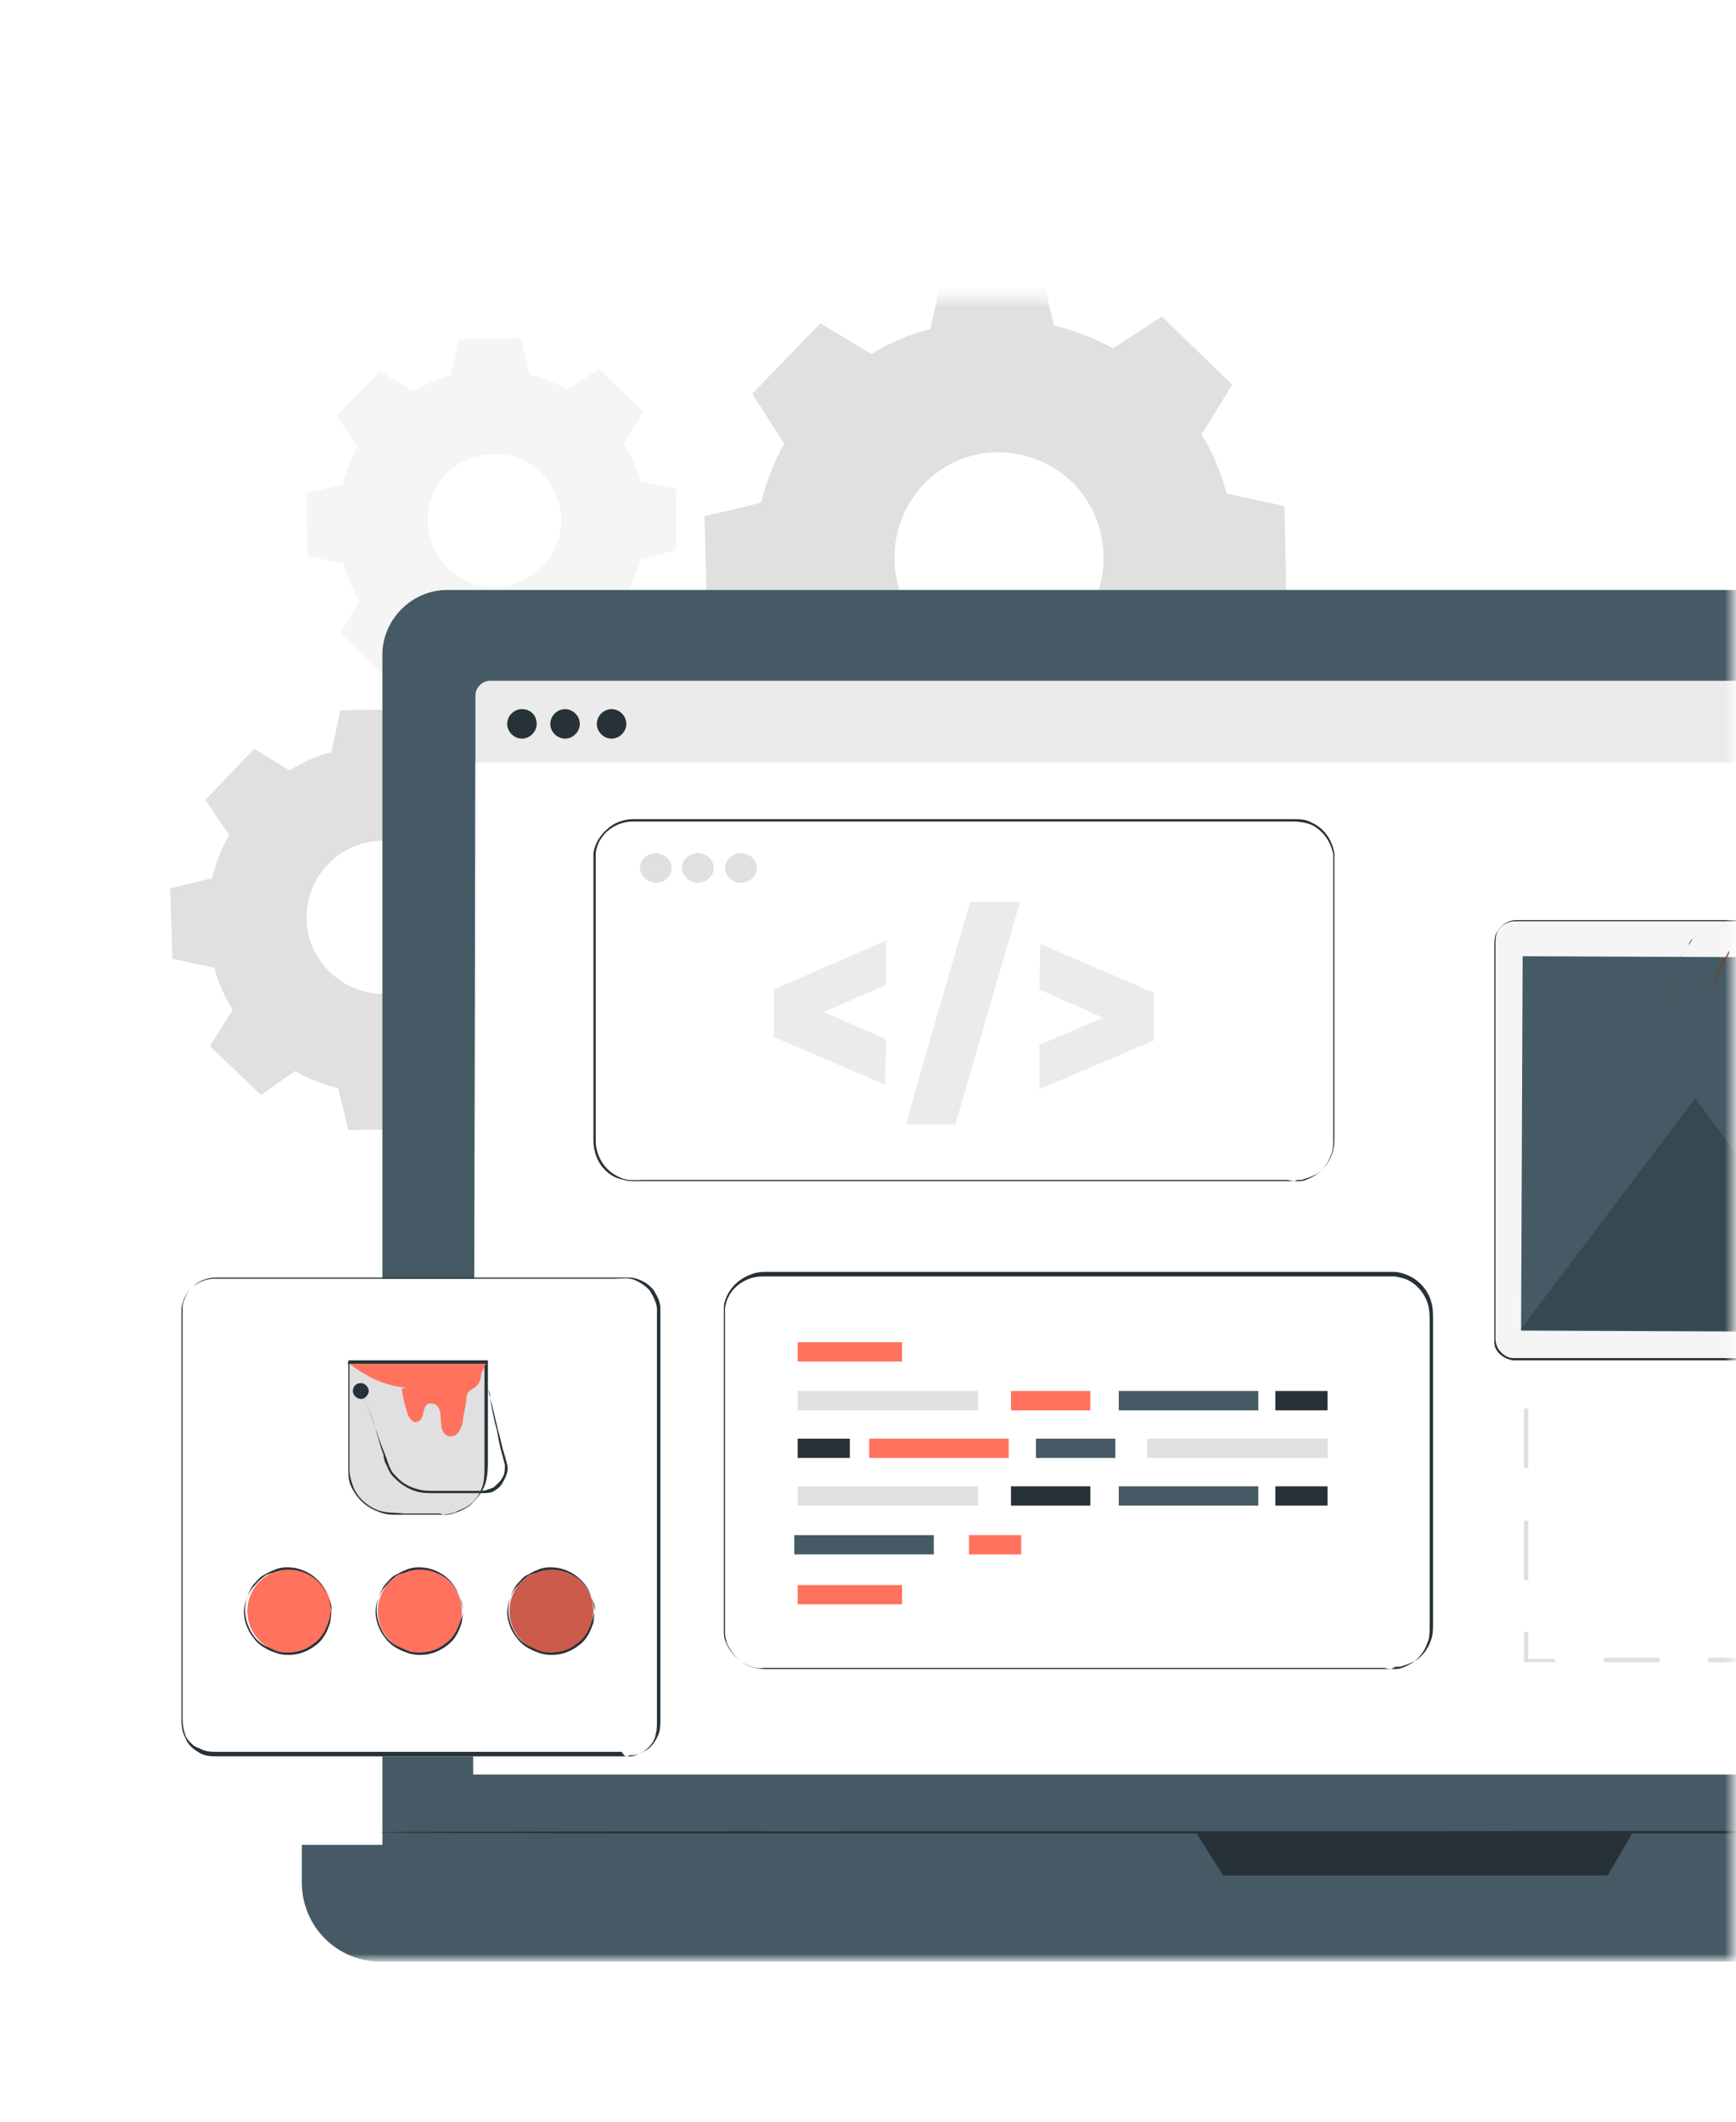 <?xml version="1.0" encoding="utf-8"?>
<!-- Generator: Adobe Illustrator 27.5.0, SVG Export Plug-In . SVG Version: 6.00 Build 0)  -->
<svg version="1.1" xmlns="http://www.w3.org/2000/svg" xmlns:xlink="http://www.w3.org/1999/xlink" x="0px" y="0px"
	 viewBox="0 0 153 187" style="enable-background:new 0 0 153 187;" xml:space="preserve">
<style type="text/css">
	.st0{display:none;}
	.st1{display:inline;}
	.st2{opacity:0.2;fill:#FFFFFF;enable-background:new    ;}
	.st3{filter:url(#Adobe_OpacityMaskFilter);}
	.st4{fill:url(#SVGID_00000125578233543002341170000008567818612696178104_);}
	.st5{mask:url(#SVGID_1_);}
	.st6{fill:#E0E0E0;}
	.st7{fill:#F5F5F5;}
	.st8{fill:#FF725E;}
	.st9{fill:#455A64;}
	.st10{fill:#263238;}
	.st11{fill:#EBEBEB;}
	.st12{fill:#FFFFFF;}
	.st13{opacity:0.2;}
	.st14{fill:#6F4439;}
	.st15{fill:#FAFAFA;}
	.st16{opacity:0;}
	.st17{filter:url(#Adobe_OpacityMaskFilter_00000115483173052194001330000005249148214004101044_);}
	.st18{fill:url(#SVGID_00000003100552874614110340000006392522909144390812_);}
	.st19{display:none;mask:url(#Layer_2_00000135689758634705147890000012446505764842924202_);}
	.st20{fill:#E8E0FF;}
	.st21{opacity:0.66;}
	.st22{fill:#B49EFF;}
	.st23{fill:none;stroke:#000000;stroke-linecap:round;stroke-miterlimit:10;}
	.st24{fill:none;stroke:#1C1C1B;stroke-miterlimit:10;}
	.st25{stroke:#000000;stroke-miterlimit:10;}
	.st26{fill:none;stroke:#000000;stroke-linecap:round;stroke-linejoin:round;stroke-miterlimit:10;}
	.st27{fill:#1D1D1B;}
	.st28{fill:#FF6363;}
	.st29{fill:#7A5CE0;}
	.st30{clip-path:url(#SVGID_00000009549960537852717620000007598935180207328187_);}
	.st31{clip-path:url(#SVGID_00000134930959342834094180000014004058074793184438_);}
	.st32{fill:none;stroke:#1C1C1B;stroke-linecap:round;stroke-linejoin:round;stroke-miterlimit:10;}
	.st33{fill:none;stroke:#7A5CE0;stroke-linecap:round;stroke-linejoin:round;stroke-miterlimit:10;}
</style>
<g id="Layer_1">
	<g id="Layer_1_00000095316179837353520770000004011226029952573621_" class="st0">
		<g class="st1">
			<g id="Mask-_x2B_-Mask-Mask" transform="translate(14, 0)">
				<g id="Mask">
				</g>
				<g id="Mask_1_">
					<path class="st2" d="M138,141.2c-3.6,0.5-7.3,0.8-11,0.8c-29.6,0-55.4-16.5-68.6-40.9c-6-11-9.4-23.7-9.4-37.1
						c0-26.5,13.2-49.9,33.4-64H138v129.5"/>
				</g>
				<g id="Mask_2_">
					<path class="st2" d="M138,141.2V187H-15c0.2-43.3,31.9-79.1,73.4-85.9c4.6-0.8,9.3-1.1,14.1-1.1c26.1,0,49.5,11.4,65.5,29.5"/>
				</g>
			</g>
		</g>
	</g>
	<g id="Layer_2_00000098938947789803221550000010226138430721503643_">
		<defs>
			<filter id="Adobe_OpacityMaskFilter" filterUnits="userSpaceOnUse" x="-8.5" y="23.7" width="259.8" height="149.2">
				<feColorMatrix  type="matrix" values="1 0 0 0 0  0 1 0 0 0  0 0 1 0 0  0 0 0 1 0"/>
			</filter>
		</defs>
		<mask maskUnits="userSpaceOnUse" x="-8.5" y="23.7" width="259.8" height="149.2" id="SVGID_1_">
			<g class="st3">
				
					<linearGradient id="SVGID_00000056414508962334276070000013740609380700251576_" gradientUnits="userSpaceOnUse" x1="-0.181" y1="100.851" x2="152.819" y2="100.851" gradientTransform="matrix(-1 0 0 1 152.638 0)">
					<stop  offset="0" style="stop-color:#FFFFFF"/>
					<stop  offset="0.603" style="stop-color:#231F20"/>
				</linearGradient>
				<polygon style="fill:url(#SVGID_00000056414508962334276070000013740609380700251576_);" points="-0.2,26.3 152.8,26.3 
					152.8,175.5 -0.2,175.5 				"/>
			</g>
		</mask>
		<g class="st5">
			<g id="Background_Complete">
				<g>
					<g>
						<g>
							<path class="st6" d="M76.8,31.2c1.6-1,3.3-1.7,5.2-2.2l1.1-5.1l8.6-0.2l1.2,5c1.8,0.4,3.5,1.1,5.2,2l4.3-2.8l6.2,6l-2.7,4.4
								c1,1.6,1.7,3.3,2.2,5.2l5.1,1.1l0.2,8.6l-5,1.2c-0.4,1.8-1.1,3.5-2,5.2l2.8,4.4l-6,6.2l-4.4-2.7c-1.6,1-3.3,1.7-5.2,2.2
								l-1.1,5.1L83.9,75l-1.2-5c-1.8-0.4-3.5-1.1-5.2-2l-4.4,2.8l-6.2-6l2.7-4.4c-1-1.6-1.7-3.3-2.2-5.2l-5.1-1.1l-0.2-8.6l5-1.2
								c0.4-1.8,1.1-3.5,2-5.2l-2.8-4.4l6-6.2L76.8,31.2L76.8,31.2z M81.4,42.7c-3.5,3.7-3.4,9.5,0.2,13.1c3.7,3.5,9.5,3.4,13.1-0.2
								c3.5-3.7,3.4-9.5-0.2-13.1C90.7,38.9,84.9,39,81.4,42.7z"/>
						</g>
					</g>
				</g>
				<g>
					<g>
						<g>
							<path class="st7" d="M36.4,34.5c1-0.6,2.1-1.1,3.3-1.4l0.7-3.2l5.5-0.1l0.8,3.2c1.1,0.3,2.2,0.7,3.3,1.3l2.8-1.8l3.9,3.8
								L55,39.1c0.6,1,1.1,2.1,1.4,3.3l3.2,0.7v5.4l-3.2,0.8c-0.3,1.1-0.7,2.2-1.3,3.3l1.8,2.8l-3.8,3.9l-2.8-1.7
								c-1,0.6-2.1,1.1-3.3,1.4l-0.7,3.2l-5.5,0.1L40,59.1c-1.1-0.3-2.2-0.7-3.3-1.3l-2.8,1.8L30,55.8l1.7-2.8
								c-0.6-1-1.1-2.1-1.4-3.3L27.1,49L27,43.5l3.2-0.8c0.3-1.1,0.7-2.2,1.3-3.3l-1.8-2.8l3.8-3.9L36.4,34.5L36.4,34.5z M39.3,41.8
								c-2.2,2.3-2.2,6,0.2,8.3c2.3,2.2,6,2.2,8.3-0.2s2.2-6-0.2-8.3C45.3,39.4,41.6,39.5,39.3,41.8z"/>
						</g>
					</g>
				</g>
				<g>
					<g>
						<g>
							<path class="st7" d="M227,90.7c1.1-0.7,2.2-1.1,3.4-1.5l0.7-3.4l5.7-0.1l0.8,3.4c1.2,0.3,2.4,0.7,3.5,1.4l2.9-1.9l4.1,4
								l-1.8,2.9c0.7,1.1,1.1,2.2,1.5,3.4l3.4,0.7l0.1,5.7l-3.4,0.8c-0.3,1.2-0.7,2.4-1.4,3.5l1.9,2.9l-4,4.1l-2.9-1.8
								c-1.1,0.7-2.2,1.1-3.4,1.5l-0.7,3.4l-5.7,0.1l-0.8-3.4c-1.2-0.3-2.4-0.7-3.5-1.4l-2.9,1.9l-4.1-4l1.8-2.9
								c-0.7-1.1-1.1-2.2-1.5-3.4l-3.4-0.7l-0.1-5.7l3.4-0.8c0.3-1.2,0.7-2.4,1.4-3.5l-1.9-2.9l4-4.1L227,90.7L227,90.7z
								 M230.1,98.3c-2.4,2.4-2.3,6.3,0.2,8.7c2.4,2.4,6.3,2.3,8.7-0.2c2.4-2.4,2.3-6.3-0.2-8.7C236.3,95.8,232.4,95.9,230.1,98.3z"
								/>
						</g>
					</g>
				</g>
				<g>
					<g>
						<g>
							<path class="st6" d="M25.5,67.9c1.2-0.7,2.4-1.3,3.7-1.6l0.8-3.7l6.3-0.1l0.9,3.7c1.3,0.3,2.6,0.8,3.8,1.5l3.1-2.1l4.5,4.3
								l-2,3.2c0.7,1.2,1.3,2.4,1.6,3.7l3.7,0.8l0.1,6.3l-3.7,0.9c-0.3,1.3-0.8,2.6-1.5,3.8l2.1,3.1l-4.3,4.5l-3.2-2
								c-1.2,0.7-2.4,1.3-3.7,1.6l-0.8,3.7l-6.2,0.1l-0.9-3.7c-1.3-0.3-2.6-0.8-3.8-1.5L23,96.5l-4.5-4.3l2-3.2
								c-0.7-1.2-1.3-2.4-1.6-3.7l-3.7-0.8L15,78.3l3.7-0.9c0.3-1.3,0.8-2.6,1.5-3.8l-2.1-3.1l4.3-4.5L25.5,67.9L25.5,67.9z
								 M28.9,76.2c-2.6,2.7-2.5,6.9,0.2,9.5c2.7,2.6,6.9,2.5,9.5-0.2c2.6-2.7,2.5-6.9-0.2-9.5C35.7,73.4,31.4,73.5,28.9,76.2z"/>
						</g>
					</g>
				</g>
			</g>
			<g id="Floor">
				<g>
					<g>
						<path class="st8" d="M-8.5,172.9c86.4,0,172.7,0,259.1,0"/>
					</g>
				</g>
			</g>
			<g id="Character_2">
				<g id="Device">
					<g>
						<g>
							<g>
								<g>
									<g>
										<g>
											<g>
												<g>
													<g>
														<g>
															<g>
																<path class="st9" d="M206.7,170.2H39.4c-3.1,0-5.7-2.6-5.7-5.7V57.7c0-3.1,2.6-5.7,5.7-5.7h167.4
																	c3.1,0,5.7,2.6,5.7,5.7v106.8C212.5,167.7,209.9,170.2,206.7,170.2z"/>
															</g>
														</g>
													</g>
												</g>
											</g>
											<g>
												<g>
													<g>
														<g>
															<g>
																<path class="st9" d="M213.4,172.9H33.6c-3.9,0-7-3.1-7-7v-3.3h193.8v3.3C220.4,169.8,217.3,172.9,213.4,172.9z"/>
															</g>
														</g>
													</g>
												</g>
											</g>
											<g>
												<g>
													<g>
														<g>
															<g>
																<polygon class="st10" points="105.4,161.5 107.8,165.3 141.7,165.3 143.9,161.5 																"/>
															</g>
														</g>
													</g>
												</g>
											</g>
										</g>
										<g>
											<g>
												<g>
													<g>
														<g>
															<g>
																<g>
																	<g>
																		<g>
																			<path class="st11" d="M202.8,156.2H43.2c-0.7,0-1.3-0.6-1.3-1.3V61.3c0-0.7,0.6-1.3,1.3-1.3h159.5
																				c0.7,0,1.3,0.6,1.3,1.3v93.6C204,155.6,203.5,156.2,202.8,156.2z"/>
																		</g>
																	</g>
																</g>
															</g>
														</g>
													</g>
													<g>
														<g>
															<g>
																<g>
																	<g>
																		<g>
																			<polygon class="st12" points="203.9,156.4 41.7,156.4 41.9,67.2 203.9,67.2 																			"/>
																		</g>
																	</g>
																</g>
															</g>
														</g>
													</g>
													<g>
														<g>
															<g>
																<g>
																	<g>
																		<g>
																			<path class="st10" d="M55.2,63.8c0,0.7-0.6,1.3-1.3,1.3s-1.3-0.6-1.3-1.3s0.6-1.3,1.3-1.3S55.2,63.1,55.2,63.8z"
																				/>
																		</g>
																	</g>
																</g>
															</g>
														</g>
													</g>
													<g>
														<g>
															<g>
																<g>
																	<g>
																		<g>
																			<path class="st10" d="M47.3,63.8c0,0.7-0.6,1.3-1.3,1.3s-1.3-0.6-1.3-1.3s0.6-1.3,1.3-1.3
																				C46.8,62.5,47.3,63.1,47.3,63.8z"/>
																		</g>
																	</g>
																</g>
															</g>
														</g>
													</g>
													<g>
														<g>
															<g>
																<g>
																	<g>
																		<g>
																			<path class="st10" d="M51.1,63.8c0,0.7-0.6,1.3-1.3,1.3s-1.3-0.6-1.3-1.3s0.6-1.3,1.3-1.3S51.1,63.1,51.1,63.8z"
																				/>
																		</g>
																	</g>
																</g>
															</g>
														</g>
													</g>
												</g>
											</g>
										</g>
										<g>
											<g>
												<g>
													<g>
														<g>
															<path class="st10" d="M210.9,161.5c0,0.1-39.7,0.1-88.7,0.1s-88.7,0-88.7-0.1s39.7-0.1,88.7-0.1
																C171.2,161.3,210.9,161.4,210.9,161.5z"/>
														</g>
													</g>
												</g>
											</g>
										</g>
									</g>
								</g>
							</g>
						</g>
						<g>
							<g>
								<path class="st6" d="M180.5,146.5h-2.4c-0.1,0-0.2-0.1-0.2-0.2s0.1-0.2,0.2-0.2h2.2V144c0-0.1,0.1-0.2,0.2-0.2
									s0.2,0.1,0.2,0.2v2.4C180.7,146.4,180.7,146.5,180.5,146.5z"/>
							</g>
							<g>
								<path class="st6" d="M173.6,146.5H169c-0.1,0-0.2-0.1-0.2-0.2s0.1-0.2,0.2-0.2h4.6c0.1,0,0.2,0.1,0.2,0.2
									S173.7,146.5,173.6,146.5z M164.4,146.5h-4.6c-0.1,0-0.2-0.1-0.2-0.2s0.1-0.2,0.2-0.2h4.6c0.1,0,0.2,0.1,0.2,0.2
									S164.5,146.5,164.4,146.5z M155.3,146.5h-4.6c-0.1,0-0.2-0.1-0.2-0.2s0.1-0.2,0.2-0.2h4.6c0.1,0,0.2,0.1,0.2,0.2
									S155.4,146.5,155.3,146.5z M146.1,146.5h-4.6c-0.1,0-0.2-0.1-0.2-0.2s0.1-0.2,0.2-0.2h4.6c0.1,0,0.2,0.1,0.2,0.2
									S146.2,146.5,146.1,146.5z"/>
							</g>
							<g>
								<path class="st6" d="M136.9,146.5h-2.4c-0.1,0-0.2-0.1-0.2-0.2V144c0-0.1,0.1-0.2,0.2-0.2c0.1,0,0.2,0.1,0.2,0.2v2.2h2.2
									c0.1,0,0.2,0.1,0.2,0.2S137,146.5,136.9,146.5z"/>
							</g>
							<g>
								<path class="st6" d="M134.5,139.3c-0.1,0-0.2-0.1-0.2-0.2v-4.9c0-0.1,0.1-0.2,0.2-0.2c0.1,0,0.2,0.1,0.2,0.2v4.9
									C134.7,139.2,134.7,139.3,134.5,139.3z M134.5,129.4c-0.1,0-0.2-0.1-0.2-0.2v-4.9c0-0.1,0.1-0.2,0.2-0.2
									c0.1,0,0.2,0.1,0.2,0.2v4.9C134.7,129.3,134.7,129.4,134.5,129.4z M134.5,119.6c-0.1,0-0.2-0.1-0.2-0.2v-4.9
									c0-0.1,0.1-0.2,0.2-0.2c0.1,0,0.2,0.1,0.2,0.2v4.9C134.7,119.5,134.7,119.6,134.5,119.6z"/>
							</g>
							<g>
								<path class="st6" d="M134.5,109.7c-0.1,0-0.2-0.1-0.2-0.2v-2.4c0-0.1,0.1-0.2,0.2-0.2h2.4c0.1,0,0.2,0.1,0.2,0.2
									s-0.1,0.2-0.2,0.2h-2.2v2.2C134.7,109.6,134.7,109.7,134.5,109.7z"/>
							</g>
							<g>
								<path class="st6" d="M173.6,107.4H169c-0.1,0-0.2-0.1-0.2-0.2s0.1-0.2,0.2-0.2h4.6c0.1,0,0.2,0.1,0.2,0.2
									S173.7,107.4,173.6,107.4z M164.4,107.4h-4.6c-0.1,0-0.2-0.1-0.2-0.2s0.1-0.2,0.2-0.2h4.6c0.1,0,0.2,0.1,0.2,0.2
									C164.6,107.3,164.5,107.4,164.4,107.4z M155.3,107.4h-4.6c-0.1,0-0.2-0.1-0.2-0.2s0.1-0.2,0.2-0.2h4.6
									c0.1,0,0.2,0.1,0.2,0.2S155.4,107.4,155.3,107.4z M146.1,107.4h-4.6c-0.1,0-0.2-0.1-0.2-0.2s0.1-0.2,0.2-0.2h4.6
									c0.1,0,0.2,0.1,0.2,0.2S146.2,107.4,146.1,107.4z"/>
							</g>
							<g>
								<path class="st6" d="M180.5,109.7c-0.1,0-0.2-0.1-0.2-0.2v-2.2h-2.2c-0.1,0-0.2-0.1-0.2-0.2s0.1-0.2,0.2-0.2h2.4
									c0.1,0,0.2,0.1,0.2,0.2v2.4C180.7,109.6,180.7,109.7,180.5,109.7z"/>
							</g>
							<g>
								<path class="st6" d="M180.5,139.3c-0.1,0-0.2-0.1-0.2-0.2v-4.9c0-0.1,0.1-0.2,0.2-0.2s0.2,0.1,0.2,0.2v4.9
									C180.7,139.2,180.7,139.3,180.5,139.3z M180.5,129.4c-0.1,0-0.2-0.1-0.2-0.2v-4.9c0-0.1,0.1-0.2,0.2-0.2s0.2,0.1,0.2,0.2
									v4.9C180.7,129.3,180.7,129.4,180.5,129.4z M180.5,119.6c-0.1,0-0.2-0.1-0.2-0.2v-4.9c0-0.1,0.1-0.2,0.2-0.2
									s0.2,0.1,0.2,0.2v4.9C180.7,119.5,180.7,119.6,180.5,119.6z"/>
							</g>
						</g>
					</g>
				</g>
				<g>
					<g>
						<g>
							<g>
								<path class="st7" d="M178.2,119.9h-44.6c-1,0-1.8-0.8-1.8-1.8V83c0-1,0.8-1.8,1.8-1.8h44.6c1,0,1.8,0.8,1.8,1.8v35.1
									C180,119.1,179.2,119.9,178.2,119.9z"/>
							</g>
							<g>
								<g>
									<path class="st10" d="M178.2,119.9c0,0,0.2,0,0.4-0.1c0.3-0.1,0.7-0.2,1-0.7c0.2-0.2,0.3-0.6,0.3-0.9c0-0.4,0-0.7,0-1.1
										c0-0.8,0-1.8,0-2.9c0-4.3,0-10.6,0-18.3c0-3.9,0-8.1,0-12.7c0-0.3,0-0.6-0.1-0.8s-0.2-0.5-0.4-0.7s-0.4-0.4-0.7-0.4
										c-0.3-0.1-0.6-0.1-0.8-0.1c-1.2,0-2.4,0-3.6,0c-2.4,0-4.9,0-7.5,0c-10.2,0-21.5,0-33.3,0c-0.7,0-1.4,0.5-1.6,1.1
										c-0.1,0.3-0.1,0.7-0.1,1.1v1.1c0,1.5,0,2.9,0,4.3c0,2.9,0,5.7,0,8.5c0,5.5,0,10.9,0,16c0,1.3,0,2.6,0,3.8
										c0,0.3,0,0.6,0,0.9s0.1,0.6,0.2,0.8c0.3,0.5,0.8,0.9,1.4,0.9c2.4,0,4.8,0,7,0c4.6,0,8.8,0,12.7,0c7.7,0,14,0,18.3,0
										c2.2,0,3.9,0,5,0c0.6,0,1,0,1.3,0C178.1,119.9,178.2,119.9,178.2,119.9s-0.2,0-0.4,0c-0.3,0-0.7,0-1.3,0c-1.1,0-2.8,0-5,0
										c-4.3,0-10.6,0-18.3,0c-3.9,0-8.1,0-12.7,0c-2.3,0-4.6,0-7,0c-0.6,0-1.3-0.4-1.6-0.9c-0.2-0.3-0.2-0.6-0.2-0.9s0-0.6,0-0.9
										c0-1.3,0-2.5,0-3.8c0-5.1,0-10.5,0-16c0-2.8,0-5.6,0-8.5c0-1.5,0-2.9,0-4.3v-1.1c0-0.4,0-0.7,0.1-1.1
										c0.3-0.7,1-1.3,1.8-1.3c11.8,0,23,0,33.3,0c2.6,0,5,0,7.5,0c1.2,0,2.4,0,3.6,0c0.3,0,0.6,0,0.9,0.1
										c0.3,0.1,0.6,0.2,0.8,0.5c0.2,0.2,0.4,0.5,0.5,0.7c0.1,0.3,0.1,0.6,0.1,0.9c0,4.6,0,8.8,0,12.7c0,7.7,0,14,0,18.3
										c0,1.1,0,2,0,2.9c0,0.4,0,0.8,0,1.1c0,0.4-0.2,0.7-0.3,0.9c-0.4,0.5-0.8,0.7-1.1,0.7C178.3,119.9,178.2,119.9,178.2,119.9z
										"/>
								</g>
							</g>
						</g>
						<g>
							<g>
								<g>
									<g>
										<g>
											<g>
												<g>
													<g>
														
															<rect x="139.6" y="78.9" transform="matrix(4.199889e-03 -1 1 4.199889e-03 54.572 256.548)" class="st9" width="33" height="44"/>
													</g>
												</g>
											</g>
										</g>
									</g>
								</g>
								<g class="st13">
									<g>
										<g>
											<g>
												<g>
													<g>
														<polygon points="134,117.2 149.4,96.8 158.9,109.7 165.3,102.8 177.9,117.4 														"/>
													</g>
												</g>
											</g>
										</g>
									</g>
								</g>
								<g class="st13">
									<g>
										<g>
											<g>
												<g>
													<g>
														<g>
															<g>
																<path d="M163,94.3c0,1.9-1.6,3.5-3.5,3.5s-3.5-1.6-3.5-3.5s1.6-3.5,3.5-3.5C161.4,90.9,163,92.4,163,94.3z"/>
															</g>
														</g>
													</g>
												</g>
											</g>
										</g>
									</g>
								</g>
							</g>
						</g>
					</g>
					<g>
						<g>
							<g>
								<g>
									<g>
										<path class="st14" d="M146.9,88.6c0,0,0-0.1,0.1-0.3c0-0.2,0.1-0.4,0.1-0.7c0-0.3,0.1-0.7,0.2-1.1c0-0.2,0.1-0.4,0.1-0.6
											s0.1-0.4,0.2-0.6c0.4-0.9,0.8-1.5,1.2-2c0.2-0.2,0.3-0.4,0.4-0.6c0.1-0.1,0.2-0.2,0.2-0.2s-0.1,0.1-0.2,0.2
											c-0.1,0.1-0.3,0.3-0.4,0.6c-0.4,0.5-0.9,1.2-1.2,2c-0.1,0.2-0.2,0.4-0.2,0.7c0,0.2-0.1,0.4-0.1,0.6
											c-0.1,0.4-0.1,0.7-0.2,1.1c0,0.3-0.1,0.6-0.1,0.7C146.9,88.5,146.9,88.6,146.9,88.6z"/>
									</g>
								</g>
							</g>
						</g>
						<g>
							<g>
								<g>
									<g>
										<path class="st14" d="M152.4,83.8c0,0,0,0-0.1,0.1c0,0.1-0.1,0.2-0.2,0.4c-0.2,0.3-0.5,0.8-0.7,1.3l0,0l0,0v0.1
											c-0.2,0.6-0.4,1.1-0.6,1.5c-0.1,0.2-0.1,0.4-0.2,0.4c0,0.1,0,0.2,0,0.2s0,0,0.1-0.2c0-0.1,0.1-0.2,0.2-0.4
											c0.2-0.4,0.4-0.9,0.6-1.4v-0.1l0,0c0.3-0.5,0.6-1,0.7-1.3c0.1-0.2,0.2-0.3,0.2-0.4S152.4,83.8,152.4,83.8z"/>
									</g>
								</g>
							</g>
						</g>
					</g>
				</g>
			</g>
			<g id="Code">
				<g>
					<g>
						<g>
							<path class="st12" d="M122.6,147.1H67.1c-1.9,0-3.4-1.5-3.4-3.4v-27.8c0-1.9,1.5-3.4,3.4-3.4h55.5c1.9,0,3.4,1.5,3.4,3.4
								v27.8C125.9,145.5,124.4,147.1,122.6,147.1z"/>
						</g>
						<g>
							<g>
								<path class="st10" d="M122.6,147.1c0,0,0.2,0,0.5,0s0.8-0.2,1.3-0.5s1.1-0.9,1.4-1.8c0.2-0.4,0.2-0.9,0.2-1.5
									c0-0.5,0-1.1,0-1.7c0-4.8,0-11.6,0-20.1c0-1.1,0-2.2,0-3.3c0-0.6,0-1.1,0-1.7s0-1.1-0.2-1.7c-0.4-1.1-1.3-2-2.4-2.2
									c-0.3-0.1-0.6-0.1-0.9-0.1s-0.6,0-0.9,0c-0.6,0-1.2,0-1.8,0c-5,0-10.3,0-16,0c-11.2,0-23.6,0-36.6,0c-0.8,0-1.6,0.3-2.2,0.8
									s-1,1.2-1.1,2c0,0.4,0,0.8,0,1.2c0,0.4,0,0.8,0,1.2c0,0.8,0,1.6,0,2.4c0,3.1,0,6.3,0,9.3c0,3.1,0,6.1,0,9c0,1.5,0,2.9,0,4.4
									c0,0.4,0,0.7,0,1.1c0,0.4,0.1,0.7,0.2,1c0.3,0.6,0.7,1.2,1.3,1.6c0.6,0.4,1.3,0.6,1.9,0.5c0.7,0,1.4,0,2.1,0
									c1.4,0,2.7,0,4,0c2.7,0,5.3,0,7.7,0c5,0,9.7,0,13.9,0c8.5,0,15.4,0,20.1,0c2.4,0,4.2,0,5.5,0c0.6,0,1.1,0,1.4,0
									C122.4,147.1,122.6,147.1,122.6,147.1s-0.2,0-0.5,0s-0.8,0-1.4,0c-1.3,0-3.1,0-5.5,0c-4.8,0-11.6,0-20.1,0
									c-4.2,0-8.9,0-13.9,0c-2.5,0-5.1,0-7.7,0c-1.3,0-2.7,0-4,0c-0.7,0-1.4,0-2.1,0s-1.5-0.2-2-0.6c-0.6-0.4-1.1-1-1.4-1.7
									c-0.2-0.4-0.2-0.7-0.2-1.1c0-0.4,0-0.7,0-1.1c0-1.5,0-2.9,0-4.4c0-2.9,0-5.9,0-9c0-3.1,0-6.2,0-9.3c0-0.8,0-1.6,0-2.4
									c0-0.4,0-0.8,0-1.2s0-0.8,0-1.2c0.1-0.8,0.6-1.6,1.2-2.1s1.5-0.9,2.3-0.9c13,0,25.3,0,36.6,0c5.6,0,11,0,16,0
									c0.6,0,1.3,0,1.8,0c0.3,0,0.6,0,0.9,0s0.6,0,0.9,0.1c1.2,0.3,2.2,1.2,2.6,2.4c0.2,0.6,0.2,1.2,0.2,1.7s0,1.1,0,1.7
									c0,1.1,0,2.2,0,3.3c0,8.5,0,15.4,0,20.1c0,0.6,0,1.1,0,1.7c0,0.5,0,1-0.2,1.5c-0.3,0.9-0.9,1.5-1.4,1.8
									c-0.6,0.3-1,0.4-1.3,0.5c-0.2,0-0.3,0-0.4,0C122.6,147.1,122.6,147.1,122.6,147.1z"/>
							</g>
						</g>
					</g>
					<g>
						<rect x="70.3" y="118.3" class="st8" width="9.2" height="1.7"/>
					</g>
					<g>
						<rect x="70.3" y="139.7" class="st8" width="9.2" height="1.7"/>
					</g>
					<g>
						<rect x="70.3" y="122.6" class="st6" width="15.9" height="1.7"/>
					</g>
					<g>
						<rect x="89.1" y="122.6" class="st8" width="7" height="1.7"/>
					</g>
					<g>
						<rect x="112.4" y="122.6" class="st10" width="4.6" height="1.7"/>
					</g>
					<g>
						<rect x="98.6" y="122.6" class="st9" width="12.3" height="1.7"/>
					</g>
					<g>
						<rect x="101.1" y="126.8" class="st6" width="15.9" height="1.7"/>
					</g>
					<g>
						<rect x="91.3" y="126.8" class="st9" width="7" height="1.7"/>
					</g>
					<g>
						<rect x="70.3" y="126.8" class="st10" width="4.6" height="1.7"/>
					</g>
					<g>
						<rect x="76.6" y="126.8" class="st8" width="12.3" height="1.7"/>
					</g>
					<g>
						<rect x="70.3" y="131" class="st6" width="15.9" height="1.7"/>
					</g>
					<g>
						<rect x="89.1" y="131" class="st10" width="7" height="1.7"/>
					</g>
					<g>
						<rect x="112.4" y="131" class="st10" width="4.6" height="1.7"/>
					</g>
					<g>
						<rect x="85.4" y="135.3" class="st8" width="4.6" height="1.7"/>
					</g>
					<g>
						<rect x="98.6" y="131" class="st9" width="12.3" height="1.7"/>
					</g>
					<g>
						<rect x="70" y="135.3" class="st9" width="12.3" height="1.7"/>
					</g>
				</g>
			</g>
			<g id="Text">
				<g>
					<g>
						<g>
							<g>
								<g>
									<g>
										<g>
											<path class="st15" d="M181.2,149.6h-19.4c-1.8,0-3.2-1.4-3.2-3.2v-18.6c0-1.8,1.4-3.2,3.2-3.2h19.4
												c1.8,0,3.2,1.4,3.2,3.2v18.6C184.4,148.1,183,149.6,181.2,149.6z"/>
										</g>
										<g>
											<g>
												<path class="st10" d="M181.2,149.6c0,0,0.4,0,0.9-0.2c0.3-0.1,0.7-0.3,1-0.6c0.4-0.3,0.7-0.7,0.9-1.3
													c0.1-0.3,0.2-0.6,0.2-0.9c0-0.3,0-0.7,0-1.1c0-0.7,0-1.5,0-2.4c0-1.7,0-3.7,0-5.9s0-4.6,0-7.1c0-0.6,0-1.3,0-2
													c0-0.3,0-0.7,0-1s-0.2-0.6-0.3-0.9c-0.3-0.6-0.8-1.1-1.4-1.4c-0.3-0.2-0.6-0.2-1-0.3c-0.4,0-0.7,0-1.1,0
													c-5.7,0-12.1,0-18.7,0c-0.8,0-1.6,0.3-2.2,0.9c-0.6,0.6-0.9,1.3-0.9,2.1c0,1.6,0,3.2,0,4.8c0,3.1,0,6.1,0,9
													c0,1.5,0,2.8,0,4.2c0,0.4,0,0.7,0,1s0.1,0.6,0.2,0.9c0.2,0.6,0.7,1.1,1.2,1.4c0.5,0.4,1.1,0.5,1.7,0.5
													c0.6,0,1.2,0,1.8,0c1.2,0,2.3,0,3.4,0c4.3,0,7.9,0,10.3,0c1.2,0,2.2,0,2.8,0c0.3,0,0.6,0,0.7,0
													C181.1,149.6,181.2,149.6,181.2,149.6s-0.1,0-0.2,0c-0.2,0-0.4,0-0.7,0c-0.6,0-1.6,0-2.8,0c-2.4,0-5.9,0-10.3,0
													c-1.1,0-2.2,0-3.4,0c-0.6,0-1.2,0-1.8,0s-1.3-0.2-1.8-0.5c-0.6-0.4-1-0.9-1.3-1.5c-0.1-0.3-0.2-0.7-0.2-1
													c0-0.4,0-0.7,0-1c0-1.4,0-2.8,0-4.2c0-2.9,0-5.9,0-9c0-1.6,0-3.1,0-4.8c0-0.8,0.4-1.7,1-2.2c0.6-0.6,1.5-0.9,2.3-0.9
													c6.6,0,12.9,0,18.7,0c0.4,0,0.7,0,1.1,0s0.7,0.2,1,0.3c0.7,0.3,1.2,0.8,1.5,1.5c0.4,0.6,0.4,1.3,0.4,2c0,0.7,0,1.3,0,2
													c0,2.6,0,5,0,7.1c0,2.2,0,4.1,0,5.9c0,0.9,0,1.7,0,2.4c0,0.4,0,0.7,0,1.1c0,0.4-0.1,0.7-0.2,0.9c-0.2,0.6-0.6,1-1,1.3
													s-0.7,0.5-1.1,0.6s-0.6,0.1-0.7,0.1C181.3,149.6,181.2,149.6,181.2,149.6z"/>
											</g>
										</g>
									</g>
								</g>
							</g>
						</g>
					</g>
					<g>
						<g>
							<path class="st10" d="M164.3,130.4h14v4.7h-0.7c-0.2-1.7-0.9-2.8-1.9-3.4c-0.6-0.3-1.5-0.5-2.6-0.6v12.3
								c0,0.9,0.2,1.4,0.4,1.7s0.9,0.4,1.9,0.4v0.6h-8.3v-0.6c0.9,0,1.5-0.2,1.8-0.4c0.3-0.3,0.4-0.9,0.4-1.7v-12.3
								c-1.1,0-2,0.2-2.6,0.6c-1.1,0.6-1.7,1.7-1.9,3.4h-0.6L164.3,130.4z"/>
						</g>
					</g>
				</g>
			</g>
			<g id="Tools">
				<g>
					<g>
						<g>
							<g>
								<g>
									<g>
										<path class="st12" d="M188.8,86.7v47.1c0,1.4,1.1,2.5,2.5,2.5h0.9h7.1h22.3c1.4,0,2.5-1.1,2.5-2.5V86.7
											c0-1.4-1.1-2.5-2.5-2.5h-30.3C189.9,84.2,188.8,85.3,188.8,86.7z"/>
									</g>
									<g>
										<g>
											<path class="st10" d="M188.8,86.7C188.8,86.7,188.8,86.7,188.8,86.7c0-0.2,0-0.3,0-0.4c0-0.3,0.2-0.7,0.5-1.2
												c0.4-0.4,1-0.9,1.8-0.9s1.8,0,2.9,0c4.3,0,10.6,0,18.3,0c1.9,0,4,0,6.1,0c1.1,0,2.1,0,3.2,0c1.1,0,2.3,0.8,2.6,1.9
												c0.1,0.3,0.1,0.6,0.1,0.9s0,0.6,0,0.9c0,0.6,0,1.1,0,1.7c0,1.2,0,2.4,0,3.6c0,2.4,0,4.9,0,7.5c0,10.2,0,21.4,0,33.2
												c0,0.8-0.4,1.5-0.9,2c-0.3,0.2-0.6,0.4-1,0.5s-0.7,0.1-1.1,0.1c-1.5,0-2.9,0-4.3,0c-2.9,0-5.7,0-8.5,0
												c-5.5,0-10.9,0-16,0c-0.3,0-0.6,0-0.9,0c-0.3,0-0.7,0-1-0.1c-0.6-0.2-1.1-0.6-1.5-1.2c-0.2-0.3-0.3-0.6-0.3-0.9
												s0-0.6,0-0.9c0-0.6,0-1.2,0-1.8c0-2.4,0-4.8,0-7c0-4.5,0-8.8,0-12.6c0-7.7,0-14,0-18.3c0-2.2,0-3.8,0-5c0-0.6,0-1,0-1.3
												C188.8,86.8,188.8,86.7,188.8,86.7s0,0.2,0,0.4c0,0.3,0,0.7,0,1.3c0,1.1,0,2.8,0,5c0,4.3,0,10.6,0,18.3
												c0,3.9,0,8.1,0,12.6c0,2.3,0,4.6,0,7c0,0.6,0,1.2,0,1.8c0,0.3,0,0.6,0,0.9c0,0.3,0.1,0.6,0.3,0.8
												c0.3,0.5,0.8,0.9,1.4,1.1c0.3,0.1,0.6,0.1,0.9,0.1s0.6,0,0.9,0c5.1,0,10.5,0,16,0c2.8,0,5.6,0,8.5,0c1.4,0,2.9,0,4.3,0
												c0.4,0,0.7,0,1.1-0.1c0.4-0.1,0.7-0.2,0.9-0.5c0.6-0.5,0.9-1.1,0.9-1.8c0-11.8,0-23,0-33.2c0-2.6,0-5,0-7.5
												c0-1.2,0-2.4,0-3.6c0-0.6,0-1.2,0-1.7c0-0.3,0-0.6,0-0.9s0-0.6-0.1-0.8c-0.3-1.1-1.3-1.8-2.4-1.8c-1.1,0-2.2,0-3.2,0
												c-2.1,0-4.1,0-6.1,0c-7.7,0-14,0-18.3,0c-1.1,0-2,0-2.9,0c-0.8,0-1.5,0.5-1.8,0.9c-0.4,0.4-0.5,0.9-0.6,1.1
												C188.8,86.6,188.8,86.7,188.8,86.7z"/>
										</g>
									</g>
								</g>
							</g>
						</g>
					</g>
					<g>
						<g>
							<g>
								<path class="st6" d="M198.7,127.7h-0.1c-0.6,0-1-0.4-1-1V94.2c0-0.6,0.4-1,1-1h0.1c0.6,0,1,0.4,1,1v32.6
									C199.7,127.3,199.2,127.7,198.7,127.7z"/>
							</g>
						</g>
						<g>
							<g>
								<g>
									<path class="st10" d="M198.7,127.7c0,0,0.3,0,0.6-0.3c0.4-0.3,0.2-1.1,0.3-2c0-1.8,0-4.4,0-7.7c0-3.2,0-7.1,0-11.4
										c0-2.1,0-4.4,0-6.7c0-1.2,0-2.4,0-3.5c0-0.6,0-1.2,0-1.8c0-0.2,0-0.3,0-0.4s-0.1-0.2-0.2-0.4c-0.2-0.2-0.4-0.3-0.7-0.3
										s-0.6,0.1-0.7,0.4c-0.1,0.1-0.1,0.2-0.2,0.4c0,0.1,0,0.3,0,0.4c0,0.6,0,1.2,0,1.8c0,1.2,0,2.4,0,3.5c0,2.3,0,4.6,0,6.7
										c0,4.3,0,8.1,0,11.4c0,3.2,0,5.8,0,7.7c0,0.4,0,0.9,0,1.2s0.2,0.6,0.4,0.7c0.2,0.2,0.4,0.2,0.5,0.2
										C198.6,127.7,198.7,127.7,198.7,127.7s-0.1,0-0.2,0c-0.1,0-0.3,0-0.5-0.2c-0.2-0.1-0.4-0.4-0.4-0.8s0-0.7,0-1.2
										c0-1.8,0-4.4,0-7.7c0-3.2,0-7.1,0-11.4c0-2.1,0-4.4,0-6.7c0-1.2,0-2.4,0-3.5c0-0.6,0-1.2,0-1.8c0-0.2,0-0.3,0-0.5
										s0.1-0.4,0.2-0.5c0.2-0.3,0.6-0.5,0.9-0.5c0.3,0,0.7,0.1,0.9,0.4c0.1,0.1,0.2,0.3,0.2,0.4c0,0.2,0,0.4,0,0.5
										c0,0.6,0,1.2,0,1.8c0,1.2,0,2.4,0,3.5c0,2.3,0,4.6,0,6.7c0,4.3,0,8.1,0,11.4c0,3.2,0,5.8,0,7.7c0,0.4,0,0.9,0,1.2
										s-0.2,0.7-0.3,0.8C199,127.8,198.7,127.7,198.7,127.7z"/>
								</g>
							</g>
						</g>
					</g>
					<g>
						<g>
							<g>
								<path class="st6" d="M206.5,127.7h-0.1c-0.6,0-1-0.4-1-1V94.2c0-0.6,0.4-1,1-1h0.1c0.6,0,1,0.4,1,1v32.6
									C207.5,127.3,207,127.7,206.5,127.7z"/>
							</g>
						</g>
						<g>
							<g>
								<g>
									<path class="st10" d="M206.5,127.7c0,0,0.3,0,0.6-0.3c0.4-0.3,0.2-1.1,0.3-2c0-1.8,0-4.4,0-7.7c0-3.2,0-7.1,0-11.4
										c0-2.1,0-4.4,0-6.7c0-1.2,0-2.4,0-3.5c0-0.6,0-1.2,0-1.8c0-0.2,0-0.3,0-0.4s-0.1-0.2-0.2-0.4c-0.2-0.2-0.4-0.3-0.7-0.3
										s-0.6,0.1-0.7,0.4c-0.1,0.1-0.1,0.2-0.2,0.4c0,0.1,0,0.3,0,0.4c0,0.6,0,1.2,0,1.8c0,1.2,0,2.4,0,3.5c0,2.3,0,4.6,0,6.7
										c0,4.3,0,8.1,0,11.4c0,3.2,0,5.8,0,7.7c0,0.4,0,0.9,0,1.2s0.2,0.6,0.4,0.7c0.2,0.2,0.4,0.2,0.5,0.2
										C206.5,127.7,206.5,127.7,206.5,127.7s-0.1,0-0.2,0c-0.1,0-0.3,0-0.5-0.2c-0.2-0.1-0.4-0.4-0.4-0.8s0-0.7,0-1.2
										c0-1.8,0-4.4,0-7.7c0-3.2,0-7.1,0-11.4c0-2.1,0-4.4,0-6.7c0-1.2,0-2.4,0-3.5c0-0.6,0-1.2,0-1.8c0-0.2,0-0.3,0-0.5
										s0.1-0.4,0.2-0.5c0.2-0.3,0.6-0.5,0.9-0.5c0.3,0,0.7,0.1,0.9,0.4c0.1,0.1,0.2,0.3,0.2,0.4c0,0.2,0,0.4,0,0.5
										c0,0.6,0,1.2,0,1.8c0,1.2,0,2.4,0,3.5c0,2.3,0,4.6,0,6.7c0,4.3,0,8.1,0,11.4c0,3.2,0,5.8,0,7.7c0,0.4,0,0.9,0,1.2
										s-0.2,0.7-0.3,0.8C206.8,127.8,206.5,127.7,206.5,127.7z"/>
								</g>
							</g>
						</g>
					</g>
					<g>
						<g>
							<g>
								<path class="st6" d="M214.4,127.7h-0.1c-0.6,0-1-0.4-1-1V94.2c0-0.6,0.4-1,1-1h0.1c0.6,0,1,0.4,1,1v32.6
									C215.3,127.3,214.9,127.7,214.4,127.7z"/>
							</g>
						</g>
						<g>
							<g>
								<g>
									<path class="st10" d="M214.4,127.7c0,0,0.3,0,0.6-0.3c0.4-0.3,0.2-1.1,0.3-2c0-1.8,0-4.4,0-7.7c0-3.2,0-7.1,0-11.4
										c0-2.1,0-4.4,0-6.7c0-1.2,0-2.4,0-3.5c0-0.6,0-1.2,0-1.8c0-0.2,0-0.3,0-0.4s-0.1-0.2-0.2-0.4c-0.2-0.2-0.4-0.3-0.7-0.3
										s-0.6,0.1-0.7,0.4c-0.1,0.1-0.1,0.2-0.2,0.4c0,0.1,0,0.3,0,0.4c0,0.6,0,1.2,0,1.8c0,1.2,0,2.4,0,3.5c0,2.3,0,4.6,0,6.7
										c0,4.3,0,8.1,0,11.4c0,3.2,0,5.8,0,7.7c0,0.4,0,0.9,0,1.2s0.2,0.6,0.4,0.7c0.2,0.2,0.4,0.2,0.5,0.2
										C214.3,127.7,214.4,127.7,214.4,127.7s-0.1,0-0.2,0s-0.3,0-0.5-0.2c-0.2-0.1-0.4-0.4-0.4-0.8s0-0.7,0-1.2
										c0-1.8,0-4.4,0-7.7c0-3.2,0-7.1,0-11.4c0-2.1,0-4.4,0-6.7c0-1.2,0-2.4,0-3.5c0-0.6,0-1.2,0-1.8c0-0.2,0-0.3,0-0.5
										s0.1-0.4,0.2-0.5c0.2-0.3,0.6-0.5,0.9-0.5c0.3,0,0.7,0.1,0.9,0.4c0.1,0.1,0.2,0.3,0.2,0.4c0,0.2,0,0.4,0,0.5
										c0,0.6,0,1.2,0,1.8c0,1.2,0,2.4,0,3.5c0,2.3,0,4.6,0,6.7c0,4.3,0,8.1,0,11.4c0,3.2,0,5.8,0,7.7c0,0.4,0,0.9,0,1.2
										s-0.2,0.7-0.3,0.8C214.7,127.8,214.4,127.7,214.4,127.7z"/>
								</g>
							</g>
						</g>
					</g>
					<g>
						<g>
							<path class="st8" d="M198.5,109.4h-0.4c-1.1,0-2-0.9-2-2l0,0c0-1.1,0.9-2,2-2h0.4c1.1,0,2,0.9,2,2l0,0
								C200.5,108.5,199.6,109.4,198.5,109.4z"/>
						</g>
					</g>
					<g>
						<g>
							<path class="st8" d="M206.8,116.9h-0.4c-1.1,0-2-0.9-2-2l0,0c0-1.1,0.9-2,2-2h0.4c1.1,0,2,0.9,2,2l0,0
								C208.9,116,207.9,116.9,206.8,116.9z"/>
						</g>
					</g>
					<g>
						<g>
							<path class="st8" d="M214.4,102.8H214c-1.1,0-2-0.9-2-2l0,0c0-1.1,0.9-2,2-2h0.4c1.1,0,2,0.9,2,2l0,0
								C216.4,101.9,215.5,102.8,214.4,102.8z"/>
						</g>
					</g>
				</g>
			</g>
			<g id="Colors">
				<g>
					<g>
						<g>
							<path class="st12" d="M55.2,154.8H18.8c-1.6,0-2.9-1.3-2.9-2.9v-36.3c0-1.6,1.3-2.9,2.9-2.9h36.3c1.6,0,2.9,1.3,2.9,2.9V152
								C58,153.6,56.8,154.8,55.2,154.8z"/>
						</g>
						<g>
							<g>
								<path class="st10" d="M55.2,154.8c0,0,0.2,0,0.4,0c0.3,0,0.7-0.2,1.1-0.4c0.4-0.3,1-0.8,1.1-1.6c0.1-0.3,0.1-0.8,0.1-1.3
									c0-0.4,0-1,0-1.5c0-4.1,0-10.1,0-17.5c0-3.7,0-7.8,0-12.1c0-1.1,0-2.2,0-3.3c0-0.5,0-1.1,0-1.7c0-0.5-0.3-1.1-0.6-1.6
									c-0.3-0.4-0.9-0.8-1.4-1c-0.5-0.2-1.1-0.1-1.7-0.1c-1.2,0-2.4,0-3.6,0c-9.8,0-20.5,0-31.7,0c-0.7,0-1.4,0.3-1.9,0.7
									c-0.5,0.4-0.8,1.1-0.9,1.7c0,1.4,0,2.8,0,4.1c0,2.8,0,5.4,0,8.1c0,5.3,0,10.5,0,15.3c0,2.4,0,4.8,0,7.2c0,0.6,0,1.1,0,1.7
									s0.1,1.1,0.3,1.6c0.2,0.3,0.3,0.4,0.5,0.6c0.2,0.2,0.4,0.3,0.7,0.4c0.5,0.3,1,0.3,1.6,0.3c4.3,0,8.4,0,12.1,0
									c7.3,0,13.4,0,17.5,0c2.1,0,3.6,0,4.8,0c0.5,0,1,0,1.2,0C55,154.8,55.2,154.8,55.2,154.8s-0.2,0-0.4,0s-0.7,0-1.2,0
									c-1.1,0-2.7,0-4.8,0c-4.1,0-10.1,0-17.5,0c-3.7,0-7.8,0-12.1,0c-0.5,0-1.1,0-1.6-0.3c-0.3-0.2-0.5-0.3-0.7-0.5
									c-0.2-0.2-0.4-0.4-0.5-0.7c-0.3-0.5-0.4-1.1-0.4-1.6c0-0.6,0-1.1,0-1.7c0-2.3,0-4.7,0-7.2c0-4.9,0-10,0-15.3
									c0-2.7,0-5.4,0-8.1c0-1.4,0-2.8,0-4.1c0.1-0.7,0.4-1.4,1-1.9c0.5-0.5,1.3-0.8,2-0.8c11.2,0,22,0,31.7,0c1.2,0,2.4,0,3.6,0
									c0.3,0,0.6,0,0.9,0c0.3,0,0.6,0,0.9,0.1c0.6,0.2,1.1,0.5,1.5,1c0.3,0.5,0.6,1,0.6,1.6s0,1.1,0,1.7c0,1.1,0,2.2,0,3.3
									c0,4.3,0,8.4,0,12.1c0,7.3,0,13.4,0,17.5c0,0.5,0,1,0,1.5s0,0.9-0.1,1.3c-0.3,0.8-0.7,1.3-1.2,1.6c-0.5,0.3-0.9,0.4-1.1,0.4
									c-0.2,0-0.3,0-0.3,0C55.3,154.8,55.2,154.8,55.2,154.8z"/>
							</g>
						</g>
					</g>
					<g>
						<g>
							<g>
								<g>
									<g>
										<g>
											<path class="st6" d="M39,133.5h-4.4c-2.2,0-3.9-1.7-3.9-3.9v-9.5h12.1v9.5C42.9,131.8,41.2,133.5,39,133.5z"/>
										</g>
									</g>
									<g>
										<g>
											<g>
												<path class="st10" d="M39,133.5c0,0,0.4,0,1.1-0.2c0.3-0.2,0.8-0.3,1.2-0.6c0.4-0.3,0.9-0.8,1.1-1.4
													c0.3-0.6,0.3-1.4,0.3-2.2s0-1.7,0-2.7c0-1.9,0-4,0-6.3l0.1,0.1c-2.5,0-5.4,0-8.3,0c-1.3,0-2.6,0-3.9,0l0.2-0.2
													c0,2.9,0,5.5,0,7.9c0,0.6,0,1.2,0,1.7c0,0.5,0.2,1.1,0.4,1.6c0.5,1,1.3,1.6,2.1,1.9s1.6,0.2,2.3,0.3c0.7,0,1.3,0,1.8,0
													s0.9,0,1.1,0C38.8,133.4,38.9,133.4,39,133.5C38.9,133.5,39,133.5,39,133.5S39,133.5,39,133.5c-0.2,0-0.3,0-0.4,0
													c-0.3,0-0.6,0-1.1,0c-0.5,0-1.1,0-1.8,0c-0.3,0-0.8,0-1.1,0c-0.4,0-0.9-0.1-1.3-0.3c-0.9-0.3-1.7-1-2.2-1.9
													c-0.3-0.5-0.4-1-0.4-1.6c0-0.6,0-1.1,0-1.7c0-2.4,0-5.1,0-7.9v-0.2h0.2c1.3,0,2.5,0,3.9,0c2.9,0,5.7,0,8.3,0H43v0.1
													c0,2.2,0,4.4,0,6.3c0,1,0,1.8,0,2.7c0,0.8-0.1,1.6-0.4,2.2s-0.8,1.1-1.2,1.5c-0.4,0.3-0.9,0.5-1.2,0.6
													C39.5,133.6,39,133.5,39,133.5z"/>
											</g>
										</g>
									</g>
								</g>
								<g>
									<g>
										<path class="st8" d="M30.8,120.2c1.7,1.3,3.6,2.2,5.8,2.1c2.2-0.1,4.6-0.8,6.3-2.1H30.8z"/>
									</g>
								</g>
								<g>
									<g>
										<g>
											<path class="st10" d="M42.9,122.1c0,0,0,0.1,0.1,0.3s0.2,0.4,0.2,0.8c0.2,0.7,0.4,1.6,0.7,2.9c0.2,0.6,0.3,1.3,0.5,1.9
												c0.1,0.3,0.2,0.7,0.3,1.1s0,0.8-0.2,1.2c-0.2,0.4-0.4,0.8-0.8,1c-0.3,0.3-0.8,0.3-1.3,0.3c-0.9,0-1.8,0-2.7,0
												c-0.5,0-1,0-1.4,0c-0.4,0-1,0-1.4-0.1c-0.9-0.2-1.6-0.7-2.2-1.3c-0.3-0.3-0.5-0.7-0.6-1c-0.2-0.3-0.3-0.7-0.3-1
												c-0.3-0.7-0.4-1.3-0.6-1.9c-0.3-1.1-0.7-2.1-1-2.8c-0.1-0.3-0.2-0.5-0.3-0.8c-0.1-0.2-0.1-0.3-0.1-0.3s0,0.1,0.1,0.3
												c0.1,0.2,0.2,0.4,0.3,0.8c0.3,0.7,0.6,1.6,1,2.7c0.2,0.6,0.4,1.2,0.7,1.9c0.3,0.7,0.4,1.5,1,2c0.5,0.6,1.2,1,2.1,1.2
												c0.4,0.1,0.9,0.1,1.3,0.1c0.4,0,1,0,1.4,0c1,0,1.8,0,2.7,0c0.4,0,0.8-0.2,1.1-0.3c0.3-0.3,0.6-0.5,0.8-0.9
												c0.2-0.3,0.2-0.8,0.2-1.1c-0.1-0.3-0.2-0.8-0.3-1.1c-0.2-0.7-0.3-1.4-0.4-1.9c-0.3-1.1-0.5-2.2-0.6-2.9
												c-0.1-0.3-0.1-0.6-0.2-0.8C42.9,122.2,42.8,122.1,42.9,122.1z"/>
										</g>
									</g>
								</g>
								<g>
									<g>
										<path class="st10" d="M32.5,122.6c0,0.3-0.3,0.7-0.7,0.7c-0.3,0-0.7-0.3-0.7-0.7s0.3-0.7,0.7-0.7
											C32.2,121.9,32.5,122.3,32.5,122.6z"/>
									</g>
								</g>
								<g>
									<g>
										<path class="st8" d="M42.7,120.3c0.1,0.3-0.3,0.5-0.3,0.9c0,0.5-0.3,1-0.9,1.3c0,0-0.1,0-0.1,0.1
											c-0.3,0.2-0.3,0.5-0.3,0.9c-0.1,0.5-0.2,1-0.3,1.6c0,0.3-0.1,0.6-0.3,1c-0.2,0.3-0.4,0.5-0.8,0.5c-0.5,0-0.8-0.5-0.8-1
											c-0.1-0.6,0-1.2-0.3-1.6c-0.2-0.3-0.5-0.3-0.8-0.3c-0.7,0.3-0.3,1.4-1,1.6c-0.2,0.1-0.4,0-0.5-0.1c-0.3-0.3-0.4-0.6-0.5-1
											c-0.2-0.6-0.3-1.2-0.4-1.8L42.7,120.3"/>
									</g>
								</g>
							</g>
							<g>
								<g>
									<circle class="st8" cx="25.5" cy="142" r="3.7"/>
								</g>
							</g>
							<g>
								<g>
									<circle class="st8" cx="37" cy="142" r="3.7"/>
								</g>
							</g>
							<g>
								<g>
									<circle class="st8" cx="48.6" cy="142" r="3.7"/>
								</g>
							</g>
							<g class="st16">
								<g>
									<circle class="st12" cx="25.5" cy="142" r="3.7"/>
								</g>
							</g>
							<g class="st13">
								<g>
									<circle cx="48.6" cy="142" r="3.7"/>
								</g>
							</g>
							<g>
								<g>
									<g>
										<path class="st10" d="M29.2,142c0,0,0-0.3-0.2-1c-0.2-0.6-0.5-1.4-1.4-2.1c-0.4-0.3-1-0.6-1.6-0.7
											c-0.6-0.1-1.3-0.1-1.9,0.2c-0.3,0.1-0.6,0.3-1,0.5c-0.3,0.2-0.5,0.5-0.8,0.8c-0.4,0.6-0.7,1.4-0.7,2.2s0.3,1.6,0.7,2.2
											c0.2,0.3,0.5,0.6,0.8,0.8c0.3,0.2,0.6,0.3,1,0.5c0.6,0.3,1.3,0.3,1.9,0.2c0.6-0.1,1.1-0.3,1.6-0.7
											c0.9-0.6,1.2-1.5,1.4-2.1C29.2,142.1,29.1,142,29.2,142c0,0,0,0.3-0.1,1c-0.2,0.6-0.5,1.5-1.4,2.1c-0.4,0.3-1,0.6-1.6,0.7
											c-0.6,0.1-1.3,0.1-2-0.2c-0.3-0.1-0.7-0.3-1-0.5c-0.3-0.2-0.6-0.5-0.8-0.8c-0.5-0.6-0.8-1.5-0.8-2.2s0.3-1.6,0.8-2.2
											c0.3-0.3,0.5-0.6,0.8-0.8c0.3-0.3,0.6-0.4,1-0.5c0.7-0.3,1.4-0.3,2-0.2c0.6,0.1,1.2,0.4,1.6,0.7c0.9,0.7,1.2,1.6,1.4,2.1
											C29.3,141.6,29.2,142,29.2,142z"/>
									</g>
								</g>
							</g>
							<g>
								<g>
									<g>
										<path class="st10" d="M40.8,142c0,0,0-0.3-0.2-1c-0.2-0.6-0.5-1.4-1.4-2.1c-0.4-0.3-1-0.6-1.6-0.7
											c-0.6-0.1-1.3-0.1-1.9,0.2c-0.3,0.1-0.6,0.3-1,0.5c-0.3,0.2-0.5,0.5-0.8,0.8c-0.4,0.6-0.7,1.4-0.7,2.2s0.3,1.6,0.7,2.2
											c0.2,0.3,0.5,0.6,0.8,0.8c0.3,0.2,0.6,0.3,1,0.5c0.6,0.3,1.3,0.3,1.9,0.2c0.6-0.1,1.1-0.3,1.6-0.7
											c0.9-0.6,1.2-1.5,1.4-2.1C40.8,142.3,40.8,142,40.8,142s0,0.3-0.1,1c-0.2,0.6-0.5,1.5-1.4,2.1c-0.4,0.3-1,0.6-1.6,0.7
											c-0.6,0.1-1.3,0.1-2-0.2c-0.3-0.1-0.7-0.3-1-0.5c-0.3-0.2-0.6-0.5-0.8-0.8c-0.5-0.6-0.8-1.5-0.8-2.2s0.3-1.6,0.8-2.2
											c0.3-0.3,0.5-0.6,0.8-0.8c0.3-0.3,0.6-0.4,1-0.5c0.7-0.3,1.4-0.3,2-0.2c0.6,0.1,1.2,0.4,1.6,0.7c0.9,0.7,1.2,1.6,1.4,2.1
											C40.8,141.6,40.8,142,40.8,142z"/>
									</g>
								</g>
							</g>
							<g>
								<g>
									<g>
										<path class="st10" d="M52.4,142c0,0,0-0.3-0.2-1s-0.5-1.4-1.4-2.1c-0.4-0.3-1-0.6-1.6-0.7c-0.6-0.1-1.3-0.1-1.9,0.2
											c-0.3,0.1-0.6,0.3-1,0.5c-0.3,0.2-0.5,0.5-0.8,0.8c-0.4,0.6-0.7,1.4-0.7,2.2s0.3,1.6,0.7,2.2c0.2,0.3,0.5,0.6,0.8,0.8
											c0.3,0.2,0.6,0.3,1,0.5c0.6,0.3,1.3,0.3,1.9,0.2c0.6-0.1,1.1-0.3,1.6-0.7c0.9-0.6,1.2-1.5,1.4-2.1S52.4,142,52.4,142
											s0,0.3-0.1,1c-0.2,0.6-0.5,1.5-1.4,2.1c-0.4,0.3-1,0.6-1.6,0.7c-0.6,0.1-1.3,0.1-2-0.2c-0.3-0.1-0.7-0.3-1-0.5
											c-0.3-0.2-0.6-0.5-0.8-0.8c-0.5-0.6-0.8-1.5-0.8-2.2s0.3-1.6,0.8-2.2c0.3-0.3,0.5-0.6,0.8-0.8c0.3-0.3,0.6-0.4,1-0.5
											c0.7-0.3,1.4-0.3,2-0.2c0.6,0.1,1.2,0.4,1.6,0.7c0.9,0.7,1.2,1.6,1.4,2.1C52.5,141.6,52.4,142,52.4,142z"/>
									</g>
								</g>
							</g>
						</g>
					</g>
				</g>
			</g>
			<g id="Character_1">
				<g>
					<g>
						<g>
							<g>
								<g>
									<g>
										<g>
											<path class="st12" d="M59.1,108.5c0.3,0.2,0.3,0.4,0.2,0.6s-0.4,0.3-0.6,0.2c-0.2,0-0.3-0.2-0.4-0.3
												c0-0.2,0.1-0.5,0.4-0.6C58.7,108.5,58.9,108.4,59.1,108.5z"/>
										</g>
									</g>
								</g>
							</g>
						</g>
					</g>
					<g>
						<g>
							<g>
								<path class="st12" d="M114.1,104.1H55.8c-1.9,0-3.4-1.5-3.4-3.4v-25c0-1.9,1.5-3.4,3.4-3.4h58.3c1.9,0,3.4,1.5,3.4,3.4v25
									C117.5,102.6,115.9,104.1,114.1,104.1z"/>
							</g>
							<g>
								<g>
									<path class="st10" d="M114.1,104.1c0,0,0.2,0,0.5,0s0.8-0.2,1.3-0.5s1.1-0.9,1.4-1.8c0.2-0.4,0.2-0.9,0.2-1.5
										c0-0.5,0-1.1,0-1.7c0-4.8,0-11.6,0-20.1c0-0.6,0-1.1,0-1.6c0-0.3,0-0.6,0-0.8s0-0.6,0-0.8c-0.2-1.1-0.9-2.1-1.9-2.6
										c-0.5-0.2-1.1-0.3-1.7-0.3s-1.2,0-1.8,0c-1.2,0-2.4,0-3.7,0c-5,0-10.3,0-16,0c-11.2,0-23.6,0-36.6,0
										c-0.8,0-1.6,0.3-2.2,0.8s-1,1.2-1.1,2c0,0.4,0,0.8,0,1.2c0,0.4,0,0.8,0,1.2c0,0.8,0,1.6,0,2.4c0,3.1,0,6.3,0,9.3
										c0,3.1,0,6.1,0,9c0,0.7,0,1.5,0,2.2s0.2,1.4,0.6,2c0.4,0.6,0.9,1,1.6,1.3c0.6,0.3,1.4,0.2,2,0.2c11.2,0,21.3,0,29.8,0
										s15.4,0,20.1,0c2.4,0,4.2,0,5.5,0c0.6,0,1.1,0,1.4,0C113.9,104.1,114.1,104.1,114.1,104.1s-0.2,0-0.5,0s-0.8,0-1.4,0
										c-1.3,0-3.1,0-5.5,0c-4.8,0-11.6,0-20.1,0s-18.6,0-29.8,0c-0.4,0-0.7,0-1.1,0s-0.7-0.1-1.1-0.2c-0.7-0.2-1.3-0.7-1.7-1.3
										c-0.4-0.6-0.6-1.4-0.6-2.1s0-1.5,0-2.2c0-2.9,0-5.9,0-9s0-6.2,0-9.3c0-0.8,0-1.6,0-2.4c0-0.4,0-0.8,0-1.2s0-0.8,0-1.2
										c0.1-0.8,0.6-1.6,1.2-2.1c0.6-0.6,1.5-0.9,2.3-0.9c13,0,25.3,0,36.6,0c5.6,0,11,0,16,0c1.3,0,2.5,0,3.7,0
										c0.6,0,1.2,0,1.8,0c0.6,0,1.2,0,1.7,0.3c1.1,0.5,1.8,1.5,2,2.7c0,0.3,0,0.6,0,0.8c0,0.3,0,0.6,0,0.8c0,0.6,0,1.1,0,1.6
										c0,8.5,0,15.4,0,20.1c0,0.6,0,1.1,0,1.7c0,0.5,0,1-0.2,1.5c-0.3,0.9-0.9,1.5-1.4,1.8c-0.6,0.3-1,0.4-1.3,0.5
										c-0.2,0-0.3,0-0.4,0C114.1,104.1,114.1,104.1,114.1,104.1z"/>
								</g>
							</g>
						</g>
						<g>
							<g>
								<polygon class="st11" points="68.2,87.2 68.2,91.4 78,95.6 78.1,91.6 72.6,89.2 78.1,86.8 78.1,82.9 								"/>
							</g>
							<g>
								<polygon class="st11" points="101.7,91.7 101.7,87.5 91.7,83.2 91.6,87.2 97.2,89.7 91.6,92.1 91.6,96 								"/>
							</g>
							<g>
								<path class="st11" d="M85.5,79.5c0,0.1-5.8,19.7-5.6,19.6c0.2,0,4.3,0,4.3,0l5.7-19.6H85.5L85.5,79.5z"/>
							</g>
						</g>
						<g>
							<path class="st6" d="M59.2,76.5c0,0.7-0.6,1.3-1.4,1.3c-0.7,0-1.4-0.6-1.4-1.3s0.6-1.3,1.4-1.3
								C58.5,75.2,59.2,75.8,59.2,76.5z"/>
						</g>
						<g>
							<path class="st6" d="M62.9,76.5c0,0.7-0.6,1.3-1.4,1.3c-0.7,0-1.4-0.6-1.4-1.3s0.6-1.3,1.4-1.3
								C62.3,75.2,62.9,75.8,62.9,76.5z"/>
						</g>
						<g>
							<path class="st6" d="M66.7,76.5c0,0.7-0.6,1.3-1.4,1.3s-1.4-0.6-1.4-1.3s0.6-1.3,1.4-1.3S66.7,75.8,66.7,76.5z"/>
						</g>
					</g>
				</g>
			</g>
		</g>
	</g>
</g>
<defs>
	
		<filter id="Adobe_OpacityMaskFilter_00000060726030758073610150000009820730117024034181_" filterUnits="userSpaceOnUse" x="13.8" y="19.2" width="139.5" height="152.4">
		<feColorMatrix  type="matrix" values="1 0 0 0 0  0 1 0 0 0  0 0 1 0 0  0 0 0 1 0"/>
	</filter>
</defs>
<mask maskUnits="userSpaceOnUse" x="13.8" y="19.2" width="139.5" height="152.4" id="Layer_2_00000097469967603640731190000012902221502624603303_">
	<g style="filter:url(#Adobe_OpacityMaskFilter_00000060726030758073610150000009820730117024034181_);">
		
			<linearGradient id="SVGID_00000172432336982805542070000008004840987788232577_" gradientUnits="userSpaceOnUse" x1="-193.862" y1="658.213" x2="-40.862" y2="658.213" gradientTransform="matrix(-1 0 0 -1 -40.723 752)">
			<stop  offset="0" style="stop-color:#FFFFFF"/>
			<stop  offset="1" style="stop-color:#231F20"/>
		</linearGradient>
		
			<rect x="0.1" y="19.2" style="fill:url(#SVGID_00000172432336982805542070000008004840987788232577_);" width="153" height="149.2"/>
	</g>
</mask>
<g id="Layer_2" style="display:none;mask:url(#Layer_2_00000097469967603640731190000012902221502624603303_);">
	<g id="OBJECTS" class="st1">
		<g>
			<g>
				<g>
					<path class="st20" d="M145.5,67.2c-7.7-2.8-16.3-3.4-24.4-1.6c-2.4,0.5-4.8,1.3-6.7,2.8c-1.9,1.5-3.2,3.9-2.9,6.2
						c0.3,2,1.7,3.6,3.5,4.7s3.8,1.5,5.8,1.9c6.6,1.2,13.5,1.1,20.1-0.2c2.4-0.5,4.9-1.2,6.8-2.7C152.7,74.5,150.8,69.1,145.5,67.2z
						"/>
				</g>
			</g>
			<g class="st21">
				<path class="st22" d="M116.7,75h-0.9l-0.3,1.9h-0.9l0.3-1.9h-1.1v-0.8h1.2l0.2-1.3h-1.1v-0.8h1.2l0.3-1.9h0.8l-0.3,1.9h0.9
					l0.3-1.9h0.9l-0.3,1.9h1v0.8h-1.2l-0.2,1.3h1V75h-1.2l-0.3,1.9h-0.9L116.7,75z M115.9,74.2h0.9l0.2-1.3h-0.9L115.9,74.2z"/>
			</g>
			<g>
				<path class="st22" d="M118.9,76.2l2-3.1l-1.9-2.9h1.4l1.2,1.9l1.2-1.9h1.4l-1.9,2.9l2,3.1H123l-1.3-2.1l-1.3,2.1H118.9z"/>
				<path class="st22" d="M130.5,76.2h-1.3l-0.5-1.4h-2.4l-0.5,1.4h-1.3l2.3-6h1.3L130.5,76.2z M128.3,73.8l-0.8-2.2l-0.8,2.2H128.3
					z"/>
				<path class="st22" d="M131.1,76.2v-6h1.8l1.1,4.1l1.1-4.1h1.8v6h-1.1v-4.7l-1.2,4.7h-1.2l-1.2-4.7v4.7H131.1z"/>
				<path class="st22" d="M138.1,76.2v-6h1.9c0.7,0,1.2,0,1.4,0.1c0.3,0.1,0.6,0.3,0.9,0.6c0.2,0.3,0.3,0.7,0.3,1.2
					c0,0.4-0.1,0.7-0.2,0.9c-0.1,0.2-0.3,0.4-0.5,0.6s-0.4,0.2-0.6,0.3c-0.3,0.1-0.7,0.1-1.3,0.1h-0.8v2.3H138.1z M139.3,71.2v1.7
					h0.7c0.5,0,0.8,0,1-0.1c0.2-0.1,0.3-0.2,0.4-0.3c0.1-0.1,0.1-0.3,0.1-0.5c0-0.2-0.1-0.4-0.2-0.5c-0.1-0.1-0.3-0.2-0.5-0.3
					c-0.1,0-0.4,0-0.9,0H139.3z"/>
				<path class="st22" d="M143.6,76.2v-6h1.9c0.7,0,1.2,0,1.4,0.1c0.3,0.1,0.6,0.3,0.9,0.6c0.2,0.3,0.3,0.7,0.3,1.2
					c0,0.4-0.1,0.7-0.2,0.9c-0.1,0.2-0.3,0.4-0.5,0.6s-0.4,0.2-0.6,0.3c-0.3,0.1-0.7,0.1-1.3,0.1h-0.8v2.3H143.6z M144.9,71.2v1.7
					h0.7c0.5,0,0.8,0,1-0.1c0.2-0.1,0.3-0.2,0.4-0.3c0.1-0.1,0.1-0.3,0.1-0.5c0-0.2-0.1-0.4-0.2-0.5c-0.1-0.1-0.3-0.2-0.5-0.3
					c-0.1,0-0.4,0-0.9,0H144.9z"/>
			</g>
		</g>
		<g>
			<g>
				<g>
					<path class="st20" d="M143.3,21.9c-8.1-2.9-17-3.5-25.4-1.7c-2.5,0.5-5,1.3-7,2.9c-2,1.6-3.4,4-3,6.5c0.3,2,1.8,3.8,3.6,4.9
						s3.9,1.6,6,2c6.9,1.3,14.1,1.2,21-0.2c2.5-0.5,5.1-1.2,7.1-2.8C150.8,29.6,148.9,23.9,143.3,21.9z"/>
				</g>
			</g>
			<g>
				<path class="st22" d="M115.5,29.7h-1L114,32h-1l0.4-2.2h-1.2v-0.9h1.4l0.3-1.5h-1.2v-0.9h1.4l0.4-2.2h1l-0.4,2.2h1l0.4-2.2h1
					l-0.4,2.2h1.2v0.9h-1.3l-0.3,1.5h1.2v0.9h-1.4l-0.4,2.2h-1L115.5,29.7z M114.6,28.8h1l0.3-1.5h-1L114.6,28.8z"/>
				<g>
					<path class="st22" d="M119,31.7v-7.3h2.4c0.9,0,1.5,0,1.8,0.1c0.4,0.1,0.8,0.3,1.1,0.7c0.3,0.4,0.4,0.8,0.4,1.4
						c0,0.5-0.1,0.8-0.2,1.1c-0.2,0.3-0.4,0.5-0.6,0.7c-0.3,0.2-0.5,0.3-0.8,0.3c-0.4,0.1-0.9,0.1-1.5,0.1h-1v2.8H119z M120.4,25.6
						v2.1h0.8c0.6,0,1,0,1.2-0.1c0.2-0.1,0.4-0.2,0.5-0.4c0.1-0.2,0.2-0.4,0.2-0.6c0-0.3-0.1-0.5-0.2-0.7c-0.2-0.2-0.4-0.3-0.6-0.3
						c-0.2,0-0.5-0.1-1.1-0.1H120.4z"/>
					<path class="st22" d="M125.8,31.7v-7.3h1.5v2.9h2.9v-2.9h1.5v7.3h-1.5v-3.2h-2.9v3.2H125.8z"/>
					<path class="st22" d="M133.2,31.7v-7.3h2.4c0.9,0,1.5,0,1.8,0.1c0.4,0.1,0.8,0.3,1.1,0.7c0.3,0.4,0.4,0.8,0.4,1.4
						c0,0.5-0.1,0.8-0.2,1.1c-0.2,0.3-0.4,0.5-0.6,0.7c-0.3,0.2-0.5,0.3-0.8,0.3c-0.4,0.1-0.9,0.1-1.5,0.1h-1v2.8H133.2z
						 M134.7,25.6v2.1h0.8c0.6,0,1,0,1.2-0.1c0.2-0.1,0.4-0.2,0.5-0.4c0.1-0.2,0.2-0.4,0.2-0.6c0-0.3-0.1-0.5-0.2-0.7
						c-0.2-0.2-0.4-0.3-0.6-0.3c-0.2,0-0.5-0.1-1.1-0.1H134.7z"/>
				</g>
			</g>
		</g>
		<g>
			<path class="st20" d="M121.6,157.8c3.3-1.5,6.3-3.5,8.9-6c5.4-5.3,8.7-12.6,8.9-20.2c0.3-7.5-2.5-15.1-7.5-20.7
				c-2.6-2.9-5.7-5.2-8.3-8c-10-10.5-9.9-25.8-18.8-36.6c-3.7-4.5-8.8-7.7-14.1-10.2c-10.4-4.8-22.4-6.7-33.5-4.1
				c-14.3,3.3-27,15.9-31.4,29.9c-2.2,6.8-1.8,14.5,1.8,20.6c3.7,6.2,10.4,10,15.6,15.1c7.3,7.1,11.6,16.7,17.1,25.3
				c3,4.7,6.4,9.2,11,12.3c5.3,3.6,11.7,5,18,5.8C100.2,162.5,112,162.2,121.6,157.8z"/>
		</g>
		<g>
			<path class="st23" d="M103.1,106.1c0,1.4-0.7,2.5-1.6,2.5s-1.6-1.1-1.6-2.5s0.7-2.5,1.6-2.5C102.3,103.7,103.1,104.8,103.1,106.1
				z"/>
			<g>
				<g>
					<path class="st23" d="M151.8,48.7c1.3,1.7,1.4,4.2,0.2,6"/>
					<g>
						<g>
							<path class="st24" d="M145,54c-2.5,0-4.5-2.2-4.5-2.2s2-2.2,4.5-2.2s4.5,2.2,4.5,2.2S147.5,54,145,54z"/>
							<path d="M145,54.1c-1.1,0-2-1-2-2.2s0.9-2.2,2-2.2c1.1,0,2,1,2,2.2S146.1,54.1,145,54.1z"/>
						</g>
					</g>
				</g>
				<g>
					<line class="st23" x1="135.9" y1="49.7" x2="134.6" y2="53.4"/>
					<line class="st23" x1="137.7" y1="49.7" x2="136.3" y2="53.4"/>
				</g>
			</g>
			<g>
				<g>
					<path class="st25" d="M14.9,107.6c0,0.2-0.2,0.3-0.3,0.3s-0.3-0.1-0.3-0.3c0-0.2,0.2-0.3,0.3-0.3S14.9,107.5,14.9,107.6z"/>
					<path class="st25" d="M14.9,109.3c0,0.2-0.2,0.3-0.3,0.3s-0.3-0.1-0.3-0.3s0.2-0.3,0.3-0.3S14.9,109.1,14.9,109.3z"/>
				</g>
				<path class="st23" d="M20.2,108.5c0,1.2-0.7,2.2-1.5,2.2c-0.8,0-1.5-1-1.5-2.2c0-1.2,0.7-2.2,1.5-2.2
					C19.5,106.3,20.2,107.3,20.2,108.5z"/>
				<path class="st23" d="M24.9,108.5c0,1.2-0.7,2.2-1.5,2.2c-0.8,0-1.5-1-1.5-2.2c0-1.2,0.7-2.2,1.5-2.2
					C24.3,106.3,24.9,107.3,24.9,108.5z"/>
			</g>
			<g>
				<polyline class="st23" points="79,163.7 75.5,166.3 78.8,168.4 				"/>
				<line class="st23" x1="89.4" y1="163.9" x2="87.9" y2="168.2"/>
				<line class="st23" x1="91.7" y1="163.9" x2="90.2" y2="168.2"/>
				<rect x="81.5" y="164.4" width="3.6" height="3.1"/>
			</g>
			<g>
				<line class="st23" x1="85.9" y1="45.2" x2="79.1" y2="45.2"/>
				<polyline class="st23" points="87.5,42.8 91.3,45.5 87.7,47.8 				"/>
			</g>
		</g>
		<g>
			<path class="st22" d="M99,67.3H77.2c-0.7,0-1.3-0.6-1.3-1.3v-6.4c0-0.7,0.6-1.3,1.3-1.3H99c0.7,0,1.3,0.6,1.3,1.3V66
				C100.3,66.7,99.8,67.3,99,67.3z"/>
			<g>
				<line class="st26" x1="93.6" y1="56.7" x2="96.7" y2="51.9"/>
				<line class="st26" x1="87.1" y1="69.9" x2="89.9" y2="74.4"/>
				<line class="st26" x1="103.1" y1="63.2" x2="110.8" y2="63.2"/>
				<line class="st26" x1="70.8" y1="74.6" x2="73.9" y2="69.7"/>
				<line class="st26" x1="68.2" y1="49.2" x2="75.3" y2="56.1"/>
				<line class="st26" x1="71.5" y1="89.3" x2="71.3" y2="97.7"/>
			</g>
			<g>
				<path class="st22" d="M104.6,86H82.8c-0.7,0-1.3-0.6-1.3-1.3v-6.4c0-0.7,0.6-1.3,1.3-1.3h21.8c0.7,0,1.3,0.6,1.3,1.3v6.4
					C105.9,85.4,105.3,86,104.6,86z"/>
				<path class="st26" d="M105.7,87.1H83.9c-0.7,0-1.3-0.6-1.3-1.3v-6.4c0-0.7,0.6-1.3,1.3-1.3h21.8c0.7,0,1.3,0.6,1.3,1.3v6.4
					C107,86.5,106.4,87.1,105.7,87.1z"/>
			</g>
			<path class="st26" d="M100.1,68.4H78.3c-0.7,0-1.3-0.6-1.3-1.3v-6.4c0-0.7,0.6-1.3,1.3-1.3h21.8c0.7,0,1.3,0.6,1.3,1.3v6.4
				C101.4,67.8,100.8,68.4,100.1,68.4z"/>
			<g>
				<path class="st22" d="M133.4,86.1h-21.8c-0.7,0-1.3-0.6-1.3-1.3v-6.4c0-0.7,0.6-1.3,1.3-1.3h21.8c0.7,0,1.3,0.6,1.3,1.3v6.4
					C134.8,85.5,134.2,86.1,133.4,86.1z"/>
				<path class="st26" d="M134.9,87.2h-21.8c-0.7,0-1.3-0.6-1.3-1.3v-6.4c0-0.7,0.6-1.3,1.3-1.3h21.8c0.7,0,1.3,0.6,1.3,1.3v6.4
					C136.2,86.6,135.6,87.2,134.9,87.2z"/>
				<polygon class="st27" points="127.2,84.6 123.9,80 119.7,84.6 				"/>
			</g>
			<g>
				<path class="st28" d="M135.4,67.3h-21.8c-0.7,0-1.3-0.6-1.3-1.3v-6.4c0-0.7,0.6-1.3,1.3-1.3h21.8c0.7,0,1.3,0.6,1.3,1.3V66
					C136.7,66.8,136.2,67.3,135.4,67.3z"/>
				<path class="st26" d="M136.9,68.4h-21.8c-0.7,0-1.3-0.6-1.3-1.3v-6.4c0-0.7,0.6-1.3,1.3-1.3h21.8c0.7,0,1.3,0.6,1.3,1.3v6.4
					C138.2,67.8,137.6,68.4,136.9,68.4z"/>
				<polygon class="st27" points="128.7,65.1 125.4,60.6 121.2,65.1 				"/>
			</g>
			<path class="st27" d="M91.3,63.4c0,1.4-1.1,2.4-2.4,2.4c-1.4,0-2.4-1.1-2.4-2.4c0-1.4,1.1-2.4,2.4-2.4
				C90.2,61,91.3,62.1,91.3,63.4z"/>
			<g>
				<path class="st22" d="M89.6,108.1H67.8c-0.7,0-1.3-0.6-1.3-1.3v-6.4c0-0.7,0.6-1.3,1.3-1.3h21.8c0.7,0,1.3,0.6,1.3,1.3v6.4
					C90.9,107.5,90.3,108.1,89.6,108.1z"/>
				<path class="st26" d="M91,109.2H69.2c-0.7,0-1.3-0.6-1.3-1.3v-6.4c0-0.7,0.6-1.3,1.3-1.3H91c0.7,0,1.3,0.6,1.3,1.3v6.4
					C92.3,108.6,91.8,109.2,91,109.2z"/>
				<path class="st27" d="M78.6,106.7c1.3,0,2.4-1.1,2.4-2.4c0-1.3-1.1-2.4-2.4-2.4V106.7z"/>
			</g>
			<g>
				<path class="st22" d="M124.4,49.5H99.2c-0.7,0-1.3-0.6-1.3-1.3v-7.6c0-0.7,0.6-1.3,1.3-1.3h25.2c0.7,0,1.3,0.6,1.3,1.3v7.6
					C125.7,48.9,125.1,49.5,124.4,49.5z"/>
				<path class="st26" d="M126,50.7h-25.2c-0.7,0-1.3-0.6-1.3-1.3v-7.6c0-0.7,0.6-1.3,1.3-1.3H126c0.7,0,1.3,0.6,1.3,1.3v7.6
					C127.3,50.1,126.8,50.7,126,50.7z"/>
				<circle class="st27" cx="112.2" cy="45.1" r="2.8"/>
			</g>
			<g>
				<path class="st22" d="M74.3,86H52.5c-0.7,0-1.3-0.6-1.3-1.3v-6.4c0-0.7,0.6-1.3,1.3-1.3h21.8c0.7,0,1.3,0.6,1.3,1.3v6.4
					C75.6,85.4,75.1,86,74.3,86z"/>
				<path class="st26" d="M75.4,87.1H53.6c-0.7,0-1.3-0.6-1.3-1.3v-6.4c0-0.7,0.6-1.3,1.3-1.3h21.8c0.7,0,1.3,0.6,1.3,1.3v6.4
					C76.7,86.5,76.1,87.1,75.4,87.1z"/>
				<rect x="60.2" y="80.1" class="st27" width="7.5" height="3.4"/>
			</g>
		</g>
		<g>
			<path class="st28" d="M28.1,157.5l-7.7-3.8c-0.2,2.2-0.2,4.5-0.1,6.7c0.2,2.6-0.1,7,1.9,7.2c1.4,0.1,4-0.2,5.4-0.2
				c-0.2-1.7-0.1-3.5,0.1-5.3C27.9,160.7,28,159.1,28.1,157.5z"/>
			<path class="st29" d="M20.1,170C20.1,169.9,20.1,169.9,20.1,170c-0.1-1.3-0.2-2.4-0.2-3.7c0-0.9,0-1.9,0.3-2.8
				c2.4,0.1,4.9-0.1,7.4,0.1c0.5,0,0.6,1.1,0.9,1.4c0.6,0.6,1.8,0.9,2.6,1.1c1.6,0.5,3.3,0.7,4.7,1.9c0.7,0.6,2.3,2.7,1,3.4
				c-0.6,0.3-1.7,0-2.2,0c-1,0-2-0.1-2.9-0.2c-3.7-0.2-7.4-0.6-11.1-1.1c-0.1,0-0.2,0-0.2-0.1C20.1,170.1,20.1,170,20.1,170z"/>
			<path class="st26" d="M20,168.8c5.8,0.4,11.5,1,17.3,1.8"/>
			<path class="st26" d="M32.6,167.6c0.4-0.2,0.8-0.5,1-0.8c0.1-0.1,0.1-0.2,0.1-0.3c0-0.2-0.2-0.2-0.4-0.2c-0.2,0-0.3,0.1-0.4,0.2
				c-0.3,0.2-0.6,0.4-1,0.7c-0.1,0.1-0.2,0.1-0.3,0.1c-0.1,0-0.2,0-0.3-0.2c0-0.2,0.1-0.3,0.3-0.4c0.1-0.1,0.3-0.2,0.4-0.4
				c0.1-0.1,0.1-0.4,0-0.5c-0.1-0.1-0.2-0.1-0.3-0.1c-0.5,0.1-0.8,0.8-1.4,0.9c-0.1,0-0.1,0-0.2,0c-0.1,0-0.1-0.2-0.1-0.3
				c0.1-0.4,0.5-0.6,0.5-1c0-0.1,0-0.1,0-0.2c-0.1-0.1-0.2-0.1-0.3-0.1c-0.5,0.1-0.8,0.7-0.9,1.2"/>
			<path class="st26" d="M22.1,167.4c0.4,0.2,0.8,0.1,1.1-0.2c0.2-0.3,0.3-0.8,0-1.1c-0.1-0.1-0.2-0.2-0.3-0.2c-0.1-0.1-0.3,0-0.4,0
				c-0.3,0-0.6,0.1-0.8,0.3c-0.2,0.2-0.2,0.5-0.1,0.7C21.6,167.2,21.8,167.3,22.1,167.4"/>
			<path class="st28" d="M51.8,157.2l-7.7-3.8c-0.2,2.2-0.2,4.5-0.1,6.7c0.2,2.6-0.1,7,1.9,7.2c1.4,0.1,4-0.2,5.4-0.2
				c-0.2-1.7-0.1-3.5,0.1-5.3C51.6,160.4,51.7,158.8,51.8,157.2z"/>
			<path class="st29" d="M43.9,169.7C43.9,169.7,43.9,169.6,43.9,169.7c-0.1-1.3-0.2-2.4-0.2-3.7c0-0.9,0-1.9,0.3-2.8
				c2.4,0.1,4.9-0.1,7.4,0.1c0.5,0,0.6,1.1,0.9,1.4c0.6,0.6,1.8,0.9,2.6,1.1c1.6,0.5,3.3,0.7,4.7,1.9c0.7,0.6,2.3,2.7,1,3.4
				c-0.6,0.3-1.7,0-2.2,0c-1,0-2-0.1-2.9-0.2c-3.7-0.2-7.4-0.6-11.1-1.1c-0.1,0-0.2,0-0.2-0.1C43.9,169.8,43.9,169.8,43.9,169.7z"/>
			<g>
				<path class="st28" d="M45.9,42.9c0.1,0.4,0.1,0.8,0.1,1.1c0.2,3.6,0.6,7.1,0.7,10.7c0,2.6,0.1,8,4,7.8c0.8,0,1.6-0.4,2.3-0.8
					c0.7-0.4,1.5-0.8,1.8-1.5c0.4-0.8,0.2-1.6,0-2.5c-0.6-2.4-1.1-4.8-1.7-7.2c-0.5-2.2-1.3-4.4-1.5-6.6c-0.1-0.6,0-2.2-0.8-2.3
					c-0.2,0-0.4,0-0.6,0.2c0-0.2-0.1-0.4-0.1-0.6C50,41.1,49.8,41,49.6,41c-0.3,0-0.5,0.3-0.7,0.6c0-0.2-0.1-0.4-0.2-0.6
					c-0.1-0.2-0.3-0.4-0.5-0.4c-0.2,0-0.5,0.1-0.6,0.3c-0.2,0.2-0.2,0.4-0.3,0.6c-0.1,0.3-0.1,1.1-0.3,1.4c-0.3-0.3-0.3-0.9-0.3-1.3
					c0-0.5,0.1-0.9,0.3-1.4c0.1-0.3,0.1-0.6,0-0.8c-0.8-1-1.4,1-1.3,1.5C45.7,41.5,45.8,42.2,45.9,42.9z"/>
				<path class="st29" d="M53.6,56.6c-2.3,0.5-4.6,1-7,1.3c1.3,5.6,1.9,10.7,1.6,15.9c-0.2,3.5-1.1,5.7-3.6,8.2
					c-0.2,0.2-0.3,0.6-0.3,0.9c0,0.9,1,1,1.6,1.3c1.8,0.9,3.6,1.9,5.3,2.9l2.8,1.4c5.5-13.6,3.3-22.9,1-32.1
					C54.6,56.4,54.1,56.5,53.6,56.6z"/>
				<path class="st22" d="M62.9,45.6H30.4c-0.7,0-1.3-0.6-1.3-1.3v-8.3c0-0.7,0.6-1.3,1.3-1.3h32.5c0.7,0,1.3,0.6,1.3,1.3v8.3
					C64.2,45,63.7,45.6,62.9,45.6z"/>
				<path class="st26" d="M65,46.9H32.5c-0.7,0-1.3-0.6-1.3-1.3v-8.3c0-0.7,0.6-1.3,1.3-1.3H65c0.7,0,1.3,0.6,1.3,1.3v8.3
					C66.3,46.3,65.7,46.9,65,46.9z"/>
				<g>
					<g>
						<defs>
							<path id="SVGID_00000046315124781776797140000015294362454617900984_" d="M53.6,56.6c-2.3,0.5-4.6,1-7,1.3
								c1.3,5.6,1.9,10.7,1.6,15.9c-0.2,3.5-1.1,5.7-3.6,8.2c-0.2,0.2-0.3,0.6-0.3,0.9c0,0.9,1,1,1.6,1.3c1.8,0.9,3.6,1.9,5.3,2.9
								l2.8,1.4c5.5-13.6,3.3-22.9,1-32.1C54.6,56.4,54.1,56.5,53.6,56.6z"/>
						</defs>
						<clipPath id="SVGID_00000123440654523114013560000007349574838378713522_">
							<use xlink:href="#SVGID_00000046315124781776797140000015294362454617900984_"  style="overflow:visible;"/>
						</clipPath>
						<path style="clip-path:url(#SVGID_00000123440654523114013560000007349574838378713522_);" d="M56.9,73.5
							c1.1,0.1,2.9-0.7,2.7-2c0-0.2-0.1-0.4-0.2-0.6c-0.6-1.1-1.3-2-2.7-1.1c-0.6,0.4-0.9,1-1.1,1.6c-0.1,0.3-0.1,0.6-0.1,0.9
							C55.6,73,56.2,73.4,56.9,73.5C56.9,73.5,56.9,73.5,56.9,73.5z"/>
					</g>
				</g>
				<g>
					<path d="M28.7,117.4c0-0.1,0.1-0.2,0.1-0.4c1-3.6,2.1-7.2,3.1-10.8c0.7-2.3,0.2-4.9,0.8-6.9C34,95,44.2,96.8,48,96.4
						c2-0.2,5.3-1.2,7,0.4c1.5,1.4,1.5,4.9,1.9,6.8c1.6,9.1,1.1,18.5,0.5,27.7c-0.4,6.2-0.8,12.4-1.2,18.6
						c-0.2,3.4-0.2,6.9-0.8,10.2c-4.9,0.9-10.5,0.3-15.4-0.2c1-7.7,2-15.5,3-23.2c0.9-7.3,2-14.6,2.3-22c-0.8,3.6-2.2,7.1-3.2,10.6
						c-1.2,4-2.2,8-3.4,12c-0.6,2-6.1,23-6.9,22.9c-5.1-0.4-10.1-0.8-15.2-1.1C20.6,145.2,24.6,131.3,28.7,117.4z"/>
					<path class="st29" d="M52.2,80.8c-1.6-1-3.4-1.6-5.1-1.9c-2.1-0.4-4-0.4-6.4-0.3c-2.5,0.1-4.2,0.7-5.9,2.6
						c-2,2.3-2.6,5.1-2.9,8c-0.3,3.6-0.5,7.2-0.8,10.8c8.5-0.2,17.2,0.1,25.7-0.8c1.1-0.1-1.7-13.5-2-14.7c-0.1-0.7-0.3-1.5-0.7-2.1
						c-0.4-0.7-1-1.1-1.7-1.6C52.5,80.9,52.4,80.9,52.2,80.8z"/>
					<g>
						<path d="M48.6,69.8c0,0.3,0,0.6,0,0.9c0,0.2-0.1,0.5-0.2,0.7c-0.7,0.8-2.4-1.9-2.7-2.4c-0.4-0.7-0.9-1.7-0.7-2.5
							c0.1-0.4,0.5-0.9,1-0.9c0.5,0,1.1,0.6,1.3,1C48,67.5,48.5,68.7,48.6,69.8z"/>
						<path class="st28" d="M42.8,67.8c-0.2,0.1-0.3,0.2-0.5,0.2c-0.8,0.5-1.7,1.1-1.9,2.1c-0.1,0.5-0.1,1-0.1,1.4
							c0,1,0.1,1.9,0.2,2.9c0.1,0.8,0.2,1.7,0.3,2.5c0,0.4,0.3,1.5-0.1,1.7c-0.1,0-0.1,0-0.2,0c-0.1,0-0.3,0-0.4,0.1
							c0,0,0.5,0.5,0.5,0.6c0.2,0.1,0.4,0.3,0.6,0.5c0.4,0.3,0.9,0.6,1.4,0.7c1,0.3,2,0.3,3-0.1c0.3-0.1,0.6-0.2,0.9-0.4
							c0.2-0.2,0.4-0.4,0.6-0.6c0.1-0.2,0-0.5-0.2-0.6c-0.1,0-0.2-0.1-0.2-0.1c-0.1-0.1-0.3-0.3-0.3-0.5c0-0.3-0.1-0.8,0.2-1
							c0.3-0.2,0.8-0.2,1.1-0.3c1.1-0.5,1.3-1.5,1.3-2.6c-0.1-1.2-0.3-2.3-0.7-3.5c-0.2-0.7-0.5-1.4-0.7-2.1
							c-0.1-0.3-0.1-0.6-0.3-0.8c-0.3-0.3-0.6-0.3-0.9-0.4c-0.4,0-0.7-0.2-1-0.2C44.4,67.2,43.6,67.4,42.8,67.8z"/>
						<path d="M32.8,77.4c0.4,0.7,0.9,1.4,1.4,2.1c0.6,0.7,1.1,0.5,1.8,0.2c1.3-0.5,2.7-0.7,4.1-0.5c0.2,0,0.4,0.1,0.6,0
							c0.5-0.1,0.6-0.7,0.7-1.2c0.4-1.2,0.2-2.3,0.3-3.5c0.1-0.5,0.2-1,0.5-1.5c0.3-0.4,0.7-0.6,0.9-0.9c0.7-0.8-0.2-1.9,0.4-2.6
							c0.3-0.3,0.8-0.6,1.2-0.7c0.9-0.3,2.1-0.3,2.6-1.2c0.4-0.6,0.2-1.5-0.3-2c-0.5-0.5-1.2-0.8-1.9-0.9c-1.6-0.3-3.3,0.2-4.6,1.2
							c-0.7,0.6-1.2,1.3-2,1.7c-0.9,0.4-1.8,0.6-2.6,1.2c-0.4,0.3-0.8,0.7-1.2,1c-1.1,0.9-2.5,1.9-2.9,3.3c-0.4,1.2-0.1,2.5,0.5,3.7
							C32.6,76.9,32.7,77.2,32.8,77.4z"/>
						<path class="st28" d="M41.1,72.9c0.2,0.8,1.6,1.5,1.9,0.4c0.2-0.6-0.1-1.7-0.9-1.8C41.5,71.4,41,72.3,41.1,72.9z"/>
						<path class="st26" d="M41.4,72.5c0-0.1,0.1-0.2,0.3-0.2c0.2-0.1,0.4-0.1,0.6,0c0.2,0.1,0.3,0.3,0.4,0.4"/>
						<g>
							<g>
								<defs>
									<path id="SVGID_00000031177572745960624350000012576507441876123521_" d="M40.2,74.5c0.2,1.1,0.4,2.2,0.7,3.3
										c0.1,0.2,0,0.5-0.1,0.7c-0.1,0.1-0.4,0.1-0.6,0.1c0.6,0.8,1.4,1.5,2.4,1.8c1,0.3,2,0.3,3-0.1c0.3-0.1,0.6-0.2,0.9-0.4
										c0.2-0.2,0.5-0.5,0.6-0.7c0,0,0-0.1,0-0.1c0,0,0,0-0.1,0c-0.2-0.1-0.5-0.2-0.6-0.4c-0.1-0.1-0.1-0.3-0.1-0.4
										c0-0.3,0-0.6,0-0.9c0-0.1,0-0.3,0.1-0.3c0.1,0,0.2,0,0.3,0c0.4,0,0.7-0.1,1.1-0.2c0.8-0.5,1.3-1.4,1.4-2.3
										c0.2-1.9-0.7-5.2-2.4-6.4c-1-0.7-2.7-0.8-3.8-0.4c-1.2,0.4-2.8,1.3-3.1,2.6c-0.1,0.6,0,1.2,0,1.8
										C40,73.1,40.1,73.8,40.2,74.5z"/>
								</defs>
								<clipPath id="SVGID_00000008843173931489950090000017410722286696517776_">
									<use xlink:href="#SVGID_00000031177572745960624350000012576507441876123521_"  style="overflow:visible;"/>
								</clipPath>
								<path style="clip-path:url(#SVGID_00000008843173931489950090000017410722286696517776_);" d="M47.2,77.3
									c-0.4,0-0.9-0.1-1.2-0.3c-0.2-0.1-0.4-0.2-0.6-0.3c-0.1,0-0.2,0-0.2,0.1c-0.1,0.1,0,0.2,0.1,0.3c0.1,0.1,0.2,0.1,0.3,0.2
									c0.1,0.1,0,0.2,0.1,0.3c0.1,0.1,0.2,0.2,0.4,0.2c0.3,0.1,0.7,0.2,1,0.3"/>
							</g>
						</g>
					</g>
					<g>
						<path class="st28" d="M32.2,43.1c-0.1,0.5-0.3,1-0.4,1.4c-1,3.8-2.2,7.5-3.3,11.2c-0.2,0.5-0.3,1.1-0.5,1.6
							c-0.4,1.2-0.7,2.5-0.3,3.8c0.4,1.4,1.8,2.3,3.2,2.5c0.9,0.1,1.9,0,2.8-0.3c1.1-0.4,1.3-0.7,1.6-1.7c0.5-1.7,0.2-4,0.3-5.8
							c0.2-2.1,0.5-4.1,0.9-6.2c0.5-2.3,0.9-4.6,1.7-6.7c0.1-0.2,0.2-0.4,0.2-0.6c0-0.2,0-0.4-0.2-0.6c-0.2-0.2-0.7-0.1-0.8,0.1
							c0.1-0.2,0.2-0.3,0.2-0.5c0-0.2,0-0.4-0.1-0.5c-0.3-0.4-0.9,0.1-1.1,0.3c0.2-0.2,0.5-0.6,0.4-1c0-0.2-0.2-0.3-0.3-0.3
							c-0.2,0-0.3,0-0.4,0.1c-0.4,0.2-0.8,0.7-1.1,1c-0.5,0.5-0.9,1.1-1.3,1.7c0.2-1,0.6-1.7,1.3-2.4c0.2-0.2,0.5-0.3,0.4-0.7
							c-0.1-0.2-0.3-0.3-0.5-0.2c-0.3,0.1-0.7,0.4-0.9,0.6c-0.7,0.6-1.1,1.3-1.4,2.1C32.4,42.4,32.3,42.7,32.2,43.1z"/>
						<path class="st26" d="M33.6,44.2"/>
						<path class="st26" d="M34.2,42.6"/>
					</g>
				</g>
				<path class="st29" d="M36.4,71.4c-1-4.8-0.9-9.7-0.2-14.6c0,0-0.1,0-0.1,0c-0.6,0.1-1.3,0.2-1.9,0.3c-2.5-0.1-4.4-0.8-6.7-0.4
					c-2,9.7-0.4,21.9,4.8,30.3c1.5,2.4,3.3,4.7,5.9,5.6c2.3-2.6,4-4.7,5.7-7.8C39.9,81.4,37.5,76.5,36.4,71.4z"/>
				<rect x="43.2" y="38.5" class="st27" width="11.5" height="3.3"/>
				<path class="st32" d="M37.4,41.8c-0.6,0.7-1,1.6-1.3,2.5"/>
				<path class="st32" d="M36.5,41c-0.8,0.8-1.5,1.7-1.9,2.7"/>
				<path class="st32" d="M33.6,42.6c0,0.2-0.1,0.4-0.2,0.5"/>
				<path class="st28" d="M31.6,41.6c0.1-0.1,0.2-0.2,0.3-0.3c0.2-0.1,0.5-0.1,0.6,0.1c0.1,0.2,0.1,0.4,0,0.6
					c-0.1,0.6-0.2,1.2-0.2,1.8c0,0.6,0.1,1.1,0,1.6c0,0.2-0.1,0.4-0.3,0.6c-0.2,0.1-0.4,0.1-0.5,0c-0.2-0.1-0.3-0.3-0.3-0.4
					c-0.2-0.4-0.2-0.9-0.2-1.4C31.1,43.3,31.2,42.3,31.6,41.6z"/>
				<path class="st32" d="M32.6,41.8c-0.3,0.7-0.5,1.5-0.7,2.2"/>
				<path class="st26" d="M46.4,74.2c0.4,0.4,1.1,0.6,1.6,0.4c0.1,0,0.3-0.1,0.3-0.2"/>
				<path class="st26" d="M32.4,86.9c0.2,0.5,0.3,1,0.5,1.5"/>
				<path class="st26" d="M55.3,85c-0.4,0.9-0.7,1.9-0.9,2.9"/>
				<path d="M28.4,70.5c0.2-0.5,0.5-0.9,1-1c0.5-0.1,1.1,0.2,1.3,0.7c0.3,0.5,0.3,1,0.2,1.6c-0.1,0.8-0.8,2.2-1.9,1.8
					C28.2,73.2,28.1,71.3,28.4,70.5z"/>
			</g>
			<path class="st26" d="M43.7,168.6c5.8,0.4,11.5,1,17.3,1.8"/>
			<path class="st26" d="M56.3,167.4c0.4-0.2,0.8-0.5,1-0.8c0.1-0.1,0.1-0.2,0.1-0.3c0-0.2-0.2-0.2-0.4-0.2c-0.2,0-0.3,0.1-0.4,0.2
				c-0.3,0.2-0.6,0.4-1,0.7c-0.1,0.1-0.2,0.1-0.3,0.1c-0.1,0-0.2,0-0.3-0.2c0-0.2,0.1-0.3,0.3-0.4c0.1-0.1,0.3-0.2,0.4-0.4
				c0.1-0.1,0.1-0.4,0-0.5c-0.1-0.1-0.2-0.1-0.3-0.1c-0.5,0.1-0.8,0.8-1.4,0.9c-0.1,0-0.1,0-0.2,0c-0.1,0-0.1-0.2-0.1-0.3
				c0.1-0.4,0.5-0.6,0.5-1c0-0.1,0-0.1,0-0.2c-0.1-0.1-0.2-0.1-0.3-0.1c-0.5,0.1-0.8,0.7-0.9,1.2"/>
			<path class="st26" d="M45.8,167.2c0.4,0.2,0.8,0.1,1.1-0.2c0.2-0.3,0.3-0.8,0-1.1c-0.1-0.1-0.2-0.2-0.3-0.2c-0.1-0.1-0.3,0-0.4,0
				c-0.3,0-0.6,0.1-0.8,0.3c-0.2,0.2-0.2,0.5-0.1,0.7C45.4,166.9,45.6,167.1,45.8,167.2"/>
			<path class="st33" d="M45.1,116c0.7-2.9,1.1-5.8,1.3-8.7"/>
			<path class="st26" d="M47.1,78.8c-0.2,0.8-0.7,1.2-1.3,1.5c-1.1,0.5-2.4,0.6-3.5,0.2c-0.2-0.1-0.5-0.2-0.7-0.3
				c-0.6-0.3-1-0.8-1.4-1.3"/>
		</g>
		<g>
			<g>
				<path class="st27" d="M81.4,119.4H68.5c-0.8,0-1.5,0.6-1.5,1.4l0,0c0,0.8,0.7,1.4,1.5,1.4h12.8c0.8,0,1.5-0.6,1.5-1.4l0,0
					C82.8,120.1,82.2,119.4,81.4,119.4z"/>
				<path class="st29" d="M96.7,119.4h-9.5c-0.8,0-1.4,0.5-1.5,1.3c-0.1,0.8,0.6,1.6,1.4,1.6h9.6c0.8,0,1.5-0.6,1.5-1.4l0,0
					C98.2,120.1,97.5,119.4,96.7,119.4z"/>
				<path class="st27" d="M100.8,120.9L100.8,120.9c0,0.8,0.7,1.4,1.5,1.4h27.9c0.8,0,1.5-0.6,1.5-1.4l0,0c0-0.8-0.7-1.4-1.5-1.4
					h-27.9C101.5,119.4,100.8,120.1,100.8,120.9z"/>
				<path class="st29" d="M145.4,119.4h-8.9c-0.8,0-1.5,0.6-1.5,1.4l0,0c0,0.8,0.7,1.4,1.5,1.4h8.9c0.8,0,1.5-0.6,1.5-1.4l0,0
					C146.8,120.1,146.2,119.4,145.4,119.4z"/>
				<path class="st29" d="M136.4,126.4H111c-0.8,0-1.5,0.6-1.5,1.4l0,0c0,0.8,0.7,1.4,1.5,1.4h25.4c0.8,0,1.5-0.6,1.5-1.4l0,0
					C137.9,127.1,137.2,126.4,136.4,126.4z"/>
				<path class="st29" d="M140.3,127.9L140.3,127.9c0,0.8,0.7,1.4,1.5,1.4h5.4c0.8,0,1.5-0.6,1.5-1.4l0,0c0-0.8-0.7-1.4-1.5-1.4
					h-5.4C141,126.4,140.3,127.1,140.3,127.9z"/>
				<path class="st27" d="M105.5,126.4h-3.2c-0.8,0-1.5,0.6-1.5,1.4l0,0c0,0.8,0.7,1.4,1.5,1.4h3.2c0.8,0,1.5-0.6,1.5-1.4l0,0
					C106.9,127.1,106.3,126.4,105.5,126.4z"/>
				<path class="st28" d="M96.2,133.3H93c-0.8,0-1.5,0.6-1.5,1.4l0,0c0,0.8,0.7,1.4,1.5,1.4h3.2c0.8,0,1.5-0.6,1.5-1.4l0,0
					C97.6,134,97,133.3,96.2,133.3z"/>
				<path class="st27" d="M60.7,127.9L60.7,127.9c0,0.8,0.6,1.4,1.4,1.4h27.9c0.8,0,1.4-0.6,1.4-1.4l0,0c0-0.8-0.6-1.4-1.4-1.4H62.1
					C61.4,126.4,60.7,127.1,60.7,127.9z"/>
				<path class="st29" d="M54.6,126.4h-0.4c-0.8,0-1.5,0.6-1.5,1.4l0,0c0,0.8,0.7,1.4,1.5,1.4h0.4c0.8,0,1.5-0.6,1.5-1.4l0,0
					C56,127.1,55.4,126.4,54.6,126.4z"/>
				<path class="st28" d="M52.6,134.8L52.6,134.8c0,0.8,0.8,1.4,1.7,1.4h30.6c1,0,1.7-0.6,1.7-1.4l0,0c0-0.8-0.8-1.4-1.7-1.4H54.3
					C53.4,133.4,52.6,134.1,52.6,134.8z"/>
				<path class="st27" d="M102.5,134.8L102.5,134.8c0,0.8,0.5,1.4,1,1.4h30.2c0.6,0,1-0.6,1-1.4l0,0c0-0.8-0.5-1.4-1-1.4h-30.2
					C103,133.4,102.5,134.1,102.5,134.8z"/>
				<path class="st27" d="M137.9,134.8L137.9,134.8c0,0.8,0.7,1.4,1.5,1.4h8.9c0.8,0,1.5-0.6,1.5-1.4l0,0c0-0.8-0.7-1.4-1.5-1.4
					h-8.9C138.5,133.4,137.9,134.1,137.9,134.8z"/>
				<path class="st28" d="M111.9,141.8L111.9,141.8c0,0.8,0.7,1.4,1.5,1.4H145c0.8,0,1.5-0.6,1.5-1.4l0,0c0-0.8-0.7-1.4-1.5-1.4
					h-31.6C112.5,140.4,111.9,141.1,111.9,141.8z"/>
				<path class="st27" d="M60.5,141.8L60.5,141.8c0,0.8,0.7,1.4,1.5,1.4h24.3c0.8,0,1.5-0.6,1.5-1.4l0,0c0-0.8-0.7-1.4-1.5-1.4H61.9
					C61.1,140.4,60.5,141.1,60.5,141.8z"/>
				<path class="st29" d="M89.4,141.8L89.4,141.8c0,0.8,0.7,1.4,1.5,1.4h14.8c0.8,0,1.5-0.6,1.5-1.4l0,0c0-0.8-0.7-1.4-1.5-1.4H90.8
					C90,140.4,89.4,141.1,89.4,141.8z"/>
				<path class="st27" d="M71.3,148.8L71.3,148.8c0,0.8,0.7,1.4,1.5,1.4h2.3c0.8,0,1.5-0.6,1.5-1.4l0,0c0-0.8-0.7-1.4-1.5-1.4h-2.3
					C72,147.4,71.3,148,71.3,148.8z"/>
				<path class="st29" d="M67.8,148.8c0-0.8-0.6-1.4-1.4-1.4H55.2c-0.8,0-1.5,0.6-1.5,1.4c0,0.8,0.7,1.4,1.5,1.4h11.2
					C67.1,150.2,67.8,149.6,67.8,148.8L67.8,148.8z"/>
				<path class="st27" d="M78.5,148.8L78.5,148.8c0,0.8,0.7,1.4,1.5,1.4h1.9c0.8,0,1.5-0.6,1.5-1.4l0,0c0-0.8-0.7-1.4-1.5-1.4H80
					C79.2,147.4,78.5,148,78.5,148.8z"/>
				<path class="st28" d="M85.3,148.8L85.3,148.8c0,0.8,0.7,1.4,1.5,1.4h19c0.8,0,1.5-0.6,1.5-1.4l0,0c0-0.8-0.7-1.4-1.5-1.4h-19
					C86,147.4,85.3,148,85.3,148.8z"/>
				<path class="st29" d="M110.3,148.8L110.3,148.8c0,0.8,0.7,1.4,1.5,1.4h7c0.8,0,1.5-0.6,1.5-1.4l0,0c0-0.8-0.7-1.4-1.5-1.4h-7
					C111,147.4,110.3,148,110.3,148.8z"/>
				<path class="st27" d="M124.5,148.8L124.5,148.8c0,0.8,0.7,1.4,1.5,1.4h7.2c0.8,0,1.5-0.6,1.5-1.4l0,0c0-0.8-0.7-1.4-1.5-1.4
					h-7.2C125.1,147.4,124.5,148,124.5,148.8z"/>
				<path class="st27" d="M139.6,148.8L139.6,148.8c0,0.8,0.7,1.4,1.5,1.4h3.9c0.8,0,1.5-0.6,1.5-1.4l0,0c0-0.8-0.7-1.4-1.5-1.4
					h-3.9C140.3,147.4,139.6,148,139.6,148.8z"/>
				<path class="st29" d="M69.7,155.8L69.7,155.8c0,0.8,0.7,1.4,1.5,1.4h17.9c0.8,0,1.5-0.6,1.5-1.4l0,0c0-0.8-0.7-1.4-1.5-1.4H71.2
					C70.4,154.4,69.7,155,69.7,155.8z"/>
				<path class="st29" d="M94.6,155.8L94.6,155.8c0,0.8,0.7,1.4,1.5,1.4h2.7c0.8,0,1.5-0.6,1.5-1.4l0,0c0-0.8-0.7-1.4-1.5-1.4h-2.7
					C95.3,154.4,94.6,155,94.6,155.8z"/>
				<path class="st27" d="M106,155.8L106,155.8c0,0.8,0.7,1.4,1.5,1.4h13.7c0.8,0,1.5-0.6,1.5-1.4l0,0c0-0.8-0.7-1.4-1.5-1.4h-13.7
					C106.6,154.4,106,155,106,155.8z"/>
				<path class="st28" d="M125.5,155.8L125.5,155.8c0,0.8,0.7,1.4,1.5,1.4h10.7c0.8,0,1.5-0.6,1.5-1.4l0,0c0-0.8-0.7-1.4-1.5-1.4
					H127C126.2,154.4,125.5,155,125.5,155.8z"/>
				<path class="st27" d="M113.9,100.7L113.9,100.7c0,0.8,0.7,1.4,1.5,1.4H147c0.8,0,1.5-0.6,1.5-1.4l0,0c0-0.8-0.7-1.4-1.5-1.4
					h-31.6C114.6,99.3,113.9,99.9,113.9,100.7z"/>
				<path class="st28" d="M125.5,93.2h-3.9c-0.8,0-1.5,0.6-1.5,1.4l0,0c0,0.8,0.7,1.4,1.5,1.4h3.9c0.8,0,1.5-0.6,1.5-1.4l0,0
					C127,93.9,126.3,93.2,125.5,93.2z"/>
				<path class="st29" d="M115.8,93.2h-13.1c-0.8,0-1.5,0.6-1.5,1.4l0,0c0,0.8,0.7,1.4,1.5,1.4h13.1c0.8,0,1.5-0.6,1.5-1.4l0,0
					C117.2,93.9,116.6,93.2,115.8,93.2z"/>
				<path class="st29" d="M129.2,94.7L129.2,94.7c0,0.8,0.7,1.4,1.5,1.4H147c0.8,0,1.5-0.6,1.5-1.4l0,0c0-0.8-0.7-1.4-1.5-1.4h-16.4
					C129.9,93.2,129.2,93.9,129.2,94.7z"/>
				<path class="st28" d="M112.4,107.7L112.4,107.7c0,0.8,0.7,1.4,1.5,1.4h7c0.8,0,1.5-0.6,1.5-1.4l0,0c0-0.8-0.7-1.4-1.5-1.4h-7
					C113,106.3,112.4,106.9,112.4,107.7z"/>
				<path class="st27" d="M126.6,107.7L126.6,107.7c0,0.8,0.7,1.4,1.5,1.4h7.2c0.8,0,1.5-0.6,1.5-1.4l0,0c0-0.8-0.7-1.4-1.5-1.4H128
					C127.2,106.3,126.6,106.9,126.6,107.7z"/>
				<path class="st28" d="M140.9,107.7L140.9,107.7c0,0.8,0.7,1.4,1.5,1.4h5.3c0.8,0,1.5-0.6,1.5-1.4l0,0c0-0.8-0.7-1.4-1.5-1.4
					h-5.3C141.5,106.3,140.9,106.9,140.9,107.7z"/>
				<path class="st28" d="M119,114.7L119,114.7c0,0.8,0.7,1.4,1.5,1.4h8.2c0.8,0,1.5-0.6,1.5-1.4l0,0c0-0.8-0.7-1.4-1.5-1.4h-8.2
					C119.7,113.3,119,113.9,119,114.7z"/>
				<path class="st29" d="M96.7,114.7L96.7,114.7c0,0.8,0.7,1.4,1.5,1.4h2.7c0.8,0,1.5-0.6,1.5-1.4l0,0c0-0.8-0.7-1.4-1.5-1.4h-2.7
					C97.3,113.3,96.7,113.9,96.7,114.7z"/>
				<path class="st28" d="M105,114.7L105,114.7c0,0.8,0.7,1.4,1.5,1.4h6c0.8,0,1.5-0.6,1.5-1.4l0,0c0-0.8-0.7-1.4-1.5-1.4h-6
					C105.7,113.3,105,113.9,105,114.7z"/>
				<path class="st29" d="M135.5,114.7L135.5,114.7c0,0.8,0.7,1.4,1.5,1.4h10.7c0.8,0,1.5-0.6,1.5-1.4l0,0c0-0.8-0.7-1.4-1.5-1.4
					h-10.7C136.1,113.3,135.5,113.9,135.5,114.7z"/>
			</g>
			<g>
				<g>
					<path class="st29" d="M96.1,97.9c-0.2,0-0.3-0.1-0.5-0.2l-3.5-3.1l3.4-3.5c0.3-0.3,0.7-0.3,1,0c0.3,0.3,0.3,0.7,0,1l-2.4,2.5
						l2.4,2.2c0.3,0.3,0.3,0.7,0,1C96.4,97.8,96.3,97.9,96.1,97.9z"/>
				</g>
				<g>
					<path class="st29" d="M100.2,97.9c-0.2,0-0.3-0.1-0.5-0.2l-3.5-3.1l3.4-3.5c0.3-0.3,0.7-0.3,1,0c0.3,0.3,0.3,0.7,0,1l-2.4,2.5
						l2.4,2.2c0.3,0.3,0.3,0.7,0,1C100.6,97.8,100.4,97.9,100.2,97.9z"/>
				</g>
				<g>
					<path class="st29" d="M145.4,159.5c-0.2,0-0.4-0.1-0.5-0.2c-0.3-0.3-0.2-0.7,0-1l2.4-2.2l-2.4-2.5c-0.3-0.3-0.3-0.7,0-1
						c0.3-0.3,0.7-0.3,1,0l3.4,3.5l-3.5,3.1C145.8,159.4,145.6,159.5,145.4,159.5z"/>
				</g>
				<g>
					<path class="st29" d="M141.3,159.5c-0.2,0-0.4-0.1-0.5-0.2c-0.3-0.3-0.2-0.7,0-1l2.4-2.2l-2.4-2.5c-0.3-0.3-0.3-0.7,0-1
						c0.3-0.3,0.7-0.3,1,0l3.4,3.5l-3.5,3.1C141.6,159.4,141.4,159.5,141.3,159.5z"/>
				</g>
			</g>
		</g>
		<g>
			<g>
				<g>
					<g>
						<path class="st20" d="M75.5,23.2c-1.9,0.6-3.8,1.3-5.2,2.7s-2.3,3.4-1.9,5.4c0.6,2.7,3.4,4.3,6,5.2c6.2,2.3,13.3,2.8,19.5,0.4
							c3.6-1.4,8-6,4.5-9.7c-2.9-3.2-9.3-4.5-13.3-4.9C81.9,22,78.6,22.3,75.5,23.2z"/>
					</g>
				</g>
			</g>
			<g>
				<path class="st22" d="M74.8,31.9H74l-0.3,1.7H73l0.3-1.7h-0.9v-0.7h1.1l0.2-1.2h-1v-0.7h1.1l0.3-1.7h0.8l-0.3,1.7h0.8l0.3-1.7
					h0.8l-0.3,1.7H77V30h-1l-0.2,1.2h0.9v0.7h-1.1l-0.3,1.7h-0.8L74.8,31.9z M74.2,31.2H75l0.2-1.2h-0.8L74.2,31.2z"/>
				<path class="st22" d="M81.5,32c0-0.2-0.1-0.4-0.2-0.5c-0.2-0.1-0.5-0.3-0.9-0.4c-0.4-0.1-0.8-0.3-1-0.4c-0.7-0.4-1-0.9-1-1.5
					c0-0.3,0.1-0.6,0.3-0.9c0.2-0.3,0.4-0.5,0.8-0.6c0.3-0.1,0.7-0.2,1.2-0.2c0.4,0,0.8,0.1,1.2,0.2c0.3,0.2,0.6,0.4,0.8,0.7
					c0.2,0.3,0.3,0.6,0.3,1h-1.2c0-0.3-0.1-0.5-0.3-0.6c-0.2-0.2-0.4-0.2-0.7-0.2c-0.3,0-0.5,0.1-0.7,0.2c-0.2,0.1-0.3,0.3-0.3,0.5
					c0,0.2,0.1,0.4,0.3,0.5c0.2,0.1,0.5,0.3,0.9,0.4c0.7,0.2,1.2,0.5,1.5,0.8c0.3,0.3,0.5,0.7,0.5,1.2c0,0.5-0.2,0.9-0.6,1.2
					s-0.9,0.4-1.6,0.4c-0.5,0-0.9-0.1-1.3-0.3c-0.4-0.2-0.7-0.4-0.9-0.7c-0.2-0.3-0.3-0.6-0.3-1h1.2c0,0.7,0.4,1,1.2,1
					c0.3,0,0.5-0.1,0.7-0.2C81.4,32.4,81.5,32.2,81.5,32z"/>
				<path class="st22" d="M88.9,30.7c0,0.6-0.1,1.1-0.3,1.5c-0.2,0.4-0.4,0.8-0.8,1l1,0.8l-0.8,0.7l-1.3-1c-0.1,0-0.3,0-0.5,0
					c-0.5,0-0.9-0.1-1.3-0.4c-0.4-0.2-0.7-0.6-0.9-1c-0.2-0.4-0.3-1-0.3-1.5v-0.3c0-0.6,0.1-1.1,0.3-1.6c0.2-0.5,0.5-0.8,0.9-1
					s0.8-0.4,1.3-0.4c0.5,0,1,0.1,1.3,0.4c0.4,0.2,0.7,0.6,0.9,1c0.2,0.5,0.3,1,0.3,1.6L88.9,30.7L88.9,30.7z M87.7,30.4
					c0-0.6-0.1-1.1-0.3-1.4c-0.2-0.3-0.6-0.5-1-0.5c-0.4,0-0.7,0.2-1,0.5S85,29.8,85,30.4v0.3c0,0.6,0.1,1.1,0.3,1.4
					c0.2,0.3,0.6,0.5,1,0.5c0.4,0,0.7-0.2,1-0.5c0.2-0.3,0.3-0.8,0.3-1.4L87.7,30.4L87.7,30.4z"/>
				<path class="st22" d="M91.4,32.6h2.6v1h-3.9v-6h1.2V32.6z"/>
			</g>
		</g>
	</g>
</g>
</svg>
